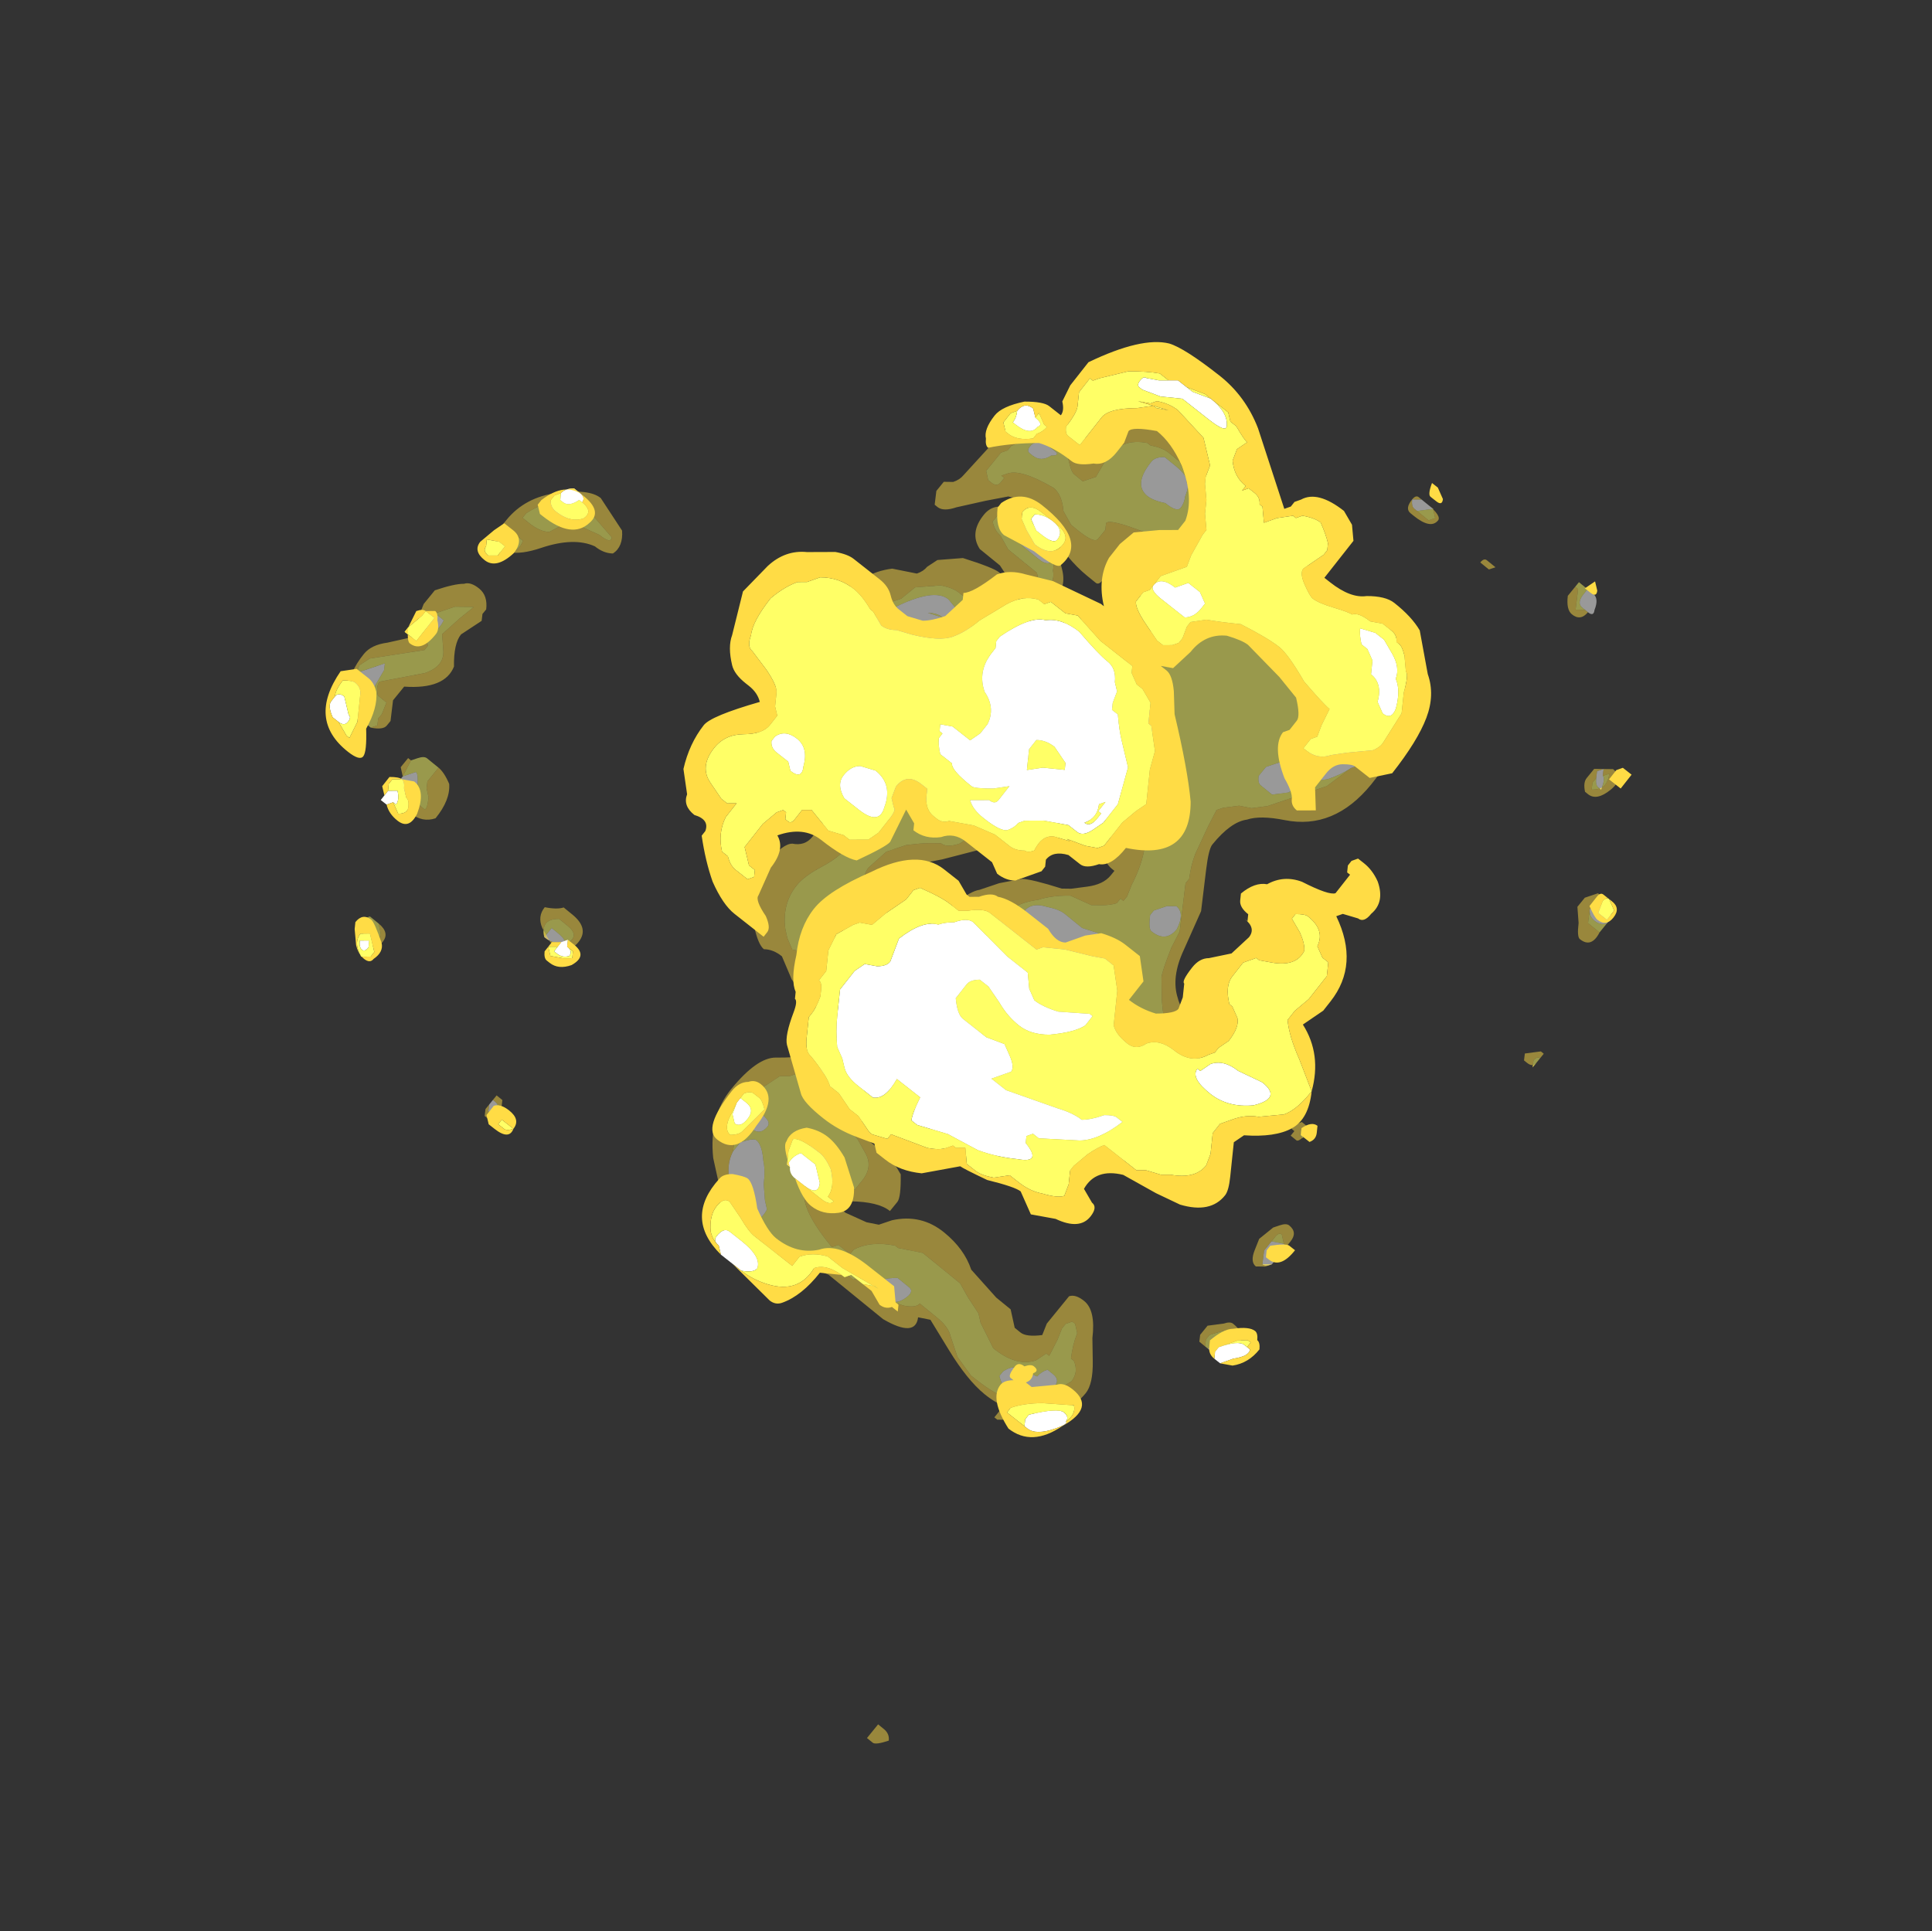 <?xml version="1.0" encoding="UTF-8" standalone="no"?>
<svg xmlns:ffdec="https://www.free-decompiler.com/flash" xmlns:xlink="http://www.w3.org/1999/xlink" ffdec:objectType="frame" height="182.15px" width="182.2px" xmlns="http://www.w3.org/2000/svg">
  <rect width="100%" height="100%" fill="#333333" stroke="none"/>
  <g transform="matrix(1.0, 0.0, 0.0, 1.0, 98.8, 82.35)">
    <use ffdec:characterId="728" height="15.75" transform="matrix(7.0, -8.596, -5.42, -4.414, -10.263, 87.094)" width="11.45" xlink:href="#shape0"/>
    <use ffdec:characterId="729" height="15.55" transform="matrix(6.856, -8.712, -5.493, -4.323, 3.315, 67.783)" width="9.45" xlink:href="#shape1"/>
  </g>
  <defs>
    <g id="shape0" transform="matrix(1.0, 0.0, 0.0, 1.0, 6.3, 7.35)">
      <path d="M3.05 -6.9 L3.1 -6.9 Q3.15 -6.85 3.15 -6.75 L3.15 -6.7 3.1 -6.6 3.05 -6.6 Q3.0 -6.65 3.0 -6.75 3.0 -6.85 3.05 -6.9 M2.8 -3.0 L2.95 -3.0 Q3.2 -2.95 3.2 -2.75 L3.15 -2.6 3.1 -2.5 Q3.05 -2.5 2.95 -2.55 L2.75 -2.5 2.75 -2.45 2.85 -2.3 2.7 -2.3 2.6 -2.35 2.25 -2.0 2.15 -2.0 Q2.1 -2.05 2.1 -2.1 L2.1 -2.3 2.2 -2.45 2.4 -2.6 2.5 -2.75 Q2.6 -2.85 2.7 -2.9 L2.8 -3.0 M0.85 -2.25 L0.8 -2.15 0.7 -2.05 0.65 -2.05 Q0.55 -2.15 0.55 -2.2 0.55 -2.45 0.7 -2.45 0.85 -2.4 0.85 -2.25 M0.25 -1.65 L0.2 -1.45 0.2 -1.15 Q0.2 -1.05 0.15 -0.9 0.1 -0.7 0.0 -0.7 L-0.2 -0.5 Q-0.25 -0.45 -0.35 -0.55 -0.4 -0.4 -0.45 -0.3 -0.5 -0.1 -0.7 -0.1 -0.75 -0.1 -0.9 -0.25 -1.05 -0.4 -1.1 -0.45 L-1.3 -0.9 -1.4 -0.85 Q-1.5 -0.85 -1.6 -0.95 L-1.7 -1.1 Q-1.75 -1.2 -1.75 -1.35 -1.75 -1.85 -1.6 -2.35 -1.5 -2.55 -1.35 -2.55 -1.2 -2.6 -1.15 -2.7 -1.1 -2.75 -1.1 -2.95 L-1.1 -3.35 -1.05 -3.4 -0.95 -3.55 Q-0.85 -3.7 -0.75 -3.7 -0.7 -3.65 -0.6 -3.55 -0.55 -3.45 -0.5 -3.35 L-0.5 -3.3 -0.55 -3.3 Q-0.75 -3.35 -0.8 -3.0 L-0.8 -2.65 Q-0.8 -2.55 -0.95 -2.4 -1.1 -2.25 -1.1 -2.15 L-1.15 -1.6 Q-1.15 -1.45 -1.05 -1.3 L-0.9 -1.1 -0.65 -1.1 Q-0.5 -1.05 -0.35 -1.3 -0.25 -1.5 -0.25 -1.65 L-0.35 -1.85 -0.4 -1.85 -0.45 -1.7 Q-0.45 -1.65 -0.5 -1.6 L-0.55 -1.7 -0.55 -1.8 Q-0.55 -2.4 -0.25 -2.4 -0.05 -2.4 0.1 -2.1 0.25 -1.9 0.25 -1.75 L0.25 -1.65 M1.05 3.4 L1.0 3.45 0.8 3.55 Q0.5 3.55 0.45 3.35 0.4 3.25 0.4 2.9 L0.4 2.75 Q0.4 2.65 0.5 2.55 0.55 2.45 0.55 2.35 0.55 2.25 0.5 2.1 L0.3 1.7 0.3 1.75 0.2 1.75 0.15 1.8 0.15 1.85 -0.05 1.85 Q-0.1 1.75 -0.1 1.6 -0.15 1.4 -0.05 1.4 0.0 1.4 0.0 1.5 L0.05 1.6 0.1 1.55 Q0.1 1.45 0.15 1.3 0.25 1.2 0.35 1.2 0.45 1.2 0.5 1.3 L0.6 1.5 0.75 1.85 Q0.8 1.95 0.8 2.15 L0.8 2.5 0.85 2.5 Q0.95 2.45 1.0 2.2 L1.0 2.05 Q1.0 1.85 1.05 1.65 1.0 1.45 0.9 1.25 0.75 0.85 0.4 0.9 L0.35 0.9 0.35 0.8 Q0.35 0.55 0.45 0.5 L0.5 0.4 Q0.65 0.25 0.85 0.3 L0.9 0.5 Q0.95 0.6 1.05 0.55 L1.15 0.55 Q1.2 0.5 1.25 0.5 L1.3 0.5 1.35 0.6 1.5 0.6 1.55 0.75 1.6 0.85 1.7 1.25 Q1.7 1.45 1.55 1.65 1.45 1.85 1.45 1.9 L1.45 2.0 1.55 2.1 Q1.6 2.15 1.6 2.35 L1.65 2.75 Q1.65 3.0 1.3 3.25 L1.05 3.4 M1.75 -0.2 Q1.8 -0.25 1.8 -0.3 L1.75 -0.35 Q1.75 -0.55 1.9 -0.5 2.0 -0.45 2.0 -0.2 L2.0 0.05 Q1.95 0.3 1.9 0.3 1.8 0.3 1.75 0.15 L1.75 0.0 Q1.75 -0.1 1.75 -0.2 M3.1 -2.15 Q3.15 -2.25 3.25 -2.25 L3.3 -2.25 Q3.35 -2.2 3.35 -2.05 3.35 -1.85 3.25 -1.75 L3.1 -1.75 Q3.05 -1.8 3.05 -1.95 3.05 -2.1 3.1 -2.15 M4.0 -5.6 L4.05 -5.55 4.0 -5.5 3.95 -5.55 Q3.9 -5.6 3.9 -5.65 L3.9 -5.7 Q4.0 -5.65 4.0 -5.6 M5.15 -3.85 L5.1 -3.85 Q5.0 -3.85 5.0 -3.95 L5.0 -4.0 5.0 -4.05 Q5.0 -4.15 5.05 -4.1 5.15 -4.05 5.15 -3.95 L5.15 -3.9 5.15 -3.85 M4.85 -1.55 L4.85 -1.45 4.85 -1.35 4.8 -1.25 Q4.75 -1.3 4.75 -1.35 L4.75 -1.4 4.85 -1.55 M3.75 1.7 Q3.7 1.8 3.65 1.8 3.4 1.8 3.4 1.55 3.4 1.45 3.45 1.3 3.45 1.1 3.5 1.1 3.55 1.1 3.6 1.15 3.7 1.2 3.7 1.25 3.75 1.3 3.75 1.5 L3.75 1.7 M2.5 2.0 Q2.55 2.1 2.55 2.3 L2.55 2.5 Q2.55 2.6 2.5 2.65 L2.45 2.65 Q2.4 2.55 2.4 2.4 L2.4 2.15 Q2.4 1.95 2.5 2.0 M3.05 3.15 L3.05 3.1 Q3.05 2.95 3.15 2.9 3.2 2.8 3.2 2.9 3.2 3.2 3.1 3.2 3.05 3.2 3.05 3.15 M0.65 1.9 L0.7 2.0 0.65 1.85 0.65 1.9 M0.55 2.85 L0.5 2.85 0.5 3.05 0.55 2.85 M0.9 3.3 L0.9 3.3 M1.5 2.65 L1.45 2.85 Q1.5 2.75 1.5 2.65 M0.3 7.3 L0.35 7.45 0.3 7.6 Q0.25 7.75 0.15 7.75 0.1 7.75 0.1 7.6 0.1 7.45 0.2 7.3 L0.3 7.3 M-0.9 -6.3 L-0.8 -6.3 -0.8 -6.25 -0.85 -6.1 -0.95 -6.1 -1.0 -6.15 -1.05 -6.2 Q-1.05 -6.25 -1.0 -6.3 L-0.9 -6.3 M-1.9 -6.35 L-1.9 -6.45 -1.85 -6.5 -1.8 -6.5 -1.75 -6.5 -1.75 -6.45 Q-1.75 -6.4 -1.8 -6.3 L-1.85 -6.35 -1.9 -6.35 M-2.85 -0.9 L-2.8 -1.05 Q-2.8 -1.1 -2.75 -1.1 -2.65 -1.05 -2.65 -0.8 L-2.65 -0.65 Q-2.65 -0.55 -2.7 -0.45 L-2.75 -0.5 -2.85 -0.9 M-3.15 0.3 Q-3.3 0.25 -3.4 0.0 L-3.4 -0.05 Q-3.5 -0.25 -3.5 -0.4 -3.5 -0.6 -3.35 -0.55 L-3.3 -0.45 -3.2 -0.3 Q-3.1 -0.2 -3.05 -0.1 -2.95 0.05 -2.95 0.15 -2.95 0.2 -3.05 0.3 L-3.15 0.3 M-3.05 -4.55 Q-3.05 -4.45 -3.15 -4.4 L-3.2 -4.4 Q-3.25 -4.5 -3.25 -4.6 -3.25 -4.85 -3.1 -5.0 -2.9 -5.15 -2.9 -4.95 -2.9 -4.9 -2.9 -4.85 -2.95 -4.8 -3.0 -4.8 L-3.05 -4.55 M-3.1 -2.7 L-3.1 -2.5 Q-3.15 -2.4 -3.2 -2.35 L-3.25 -2.35 Q-3.3 -2.45 -3.3 -2.55 -3.3 -2.7 -3.2 -2.75 -3.1 -2.8 -3.1 -2.7 M-2.05 -0.1 L-2.0 0.05 -2.15 0.1 -2.15 -0.05 Q-2.15 -0.2 -2.05 -0.1 M-2.9 0.3 Q-2.9 0.15 -2.8 0.15 -2.75 0.15 -2.75 0.3 -2.75 0.4 -2.8 0.4 -2.9 0.4 -2.9 0.3 M-2.7 3.9 L-2.7 3.85 Q-2.65 3.8 -2.65 4.0 L-2.65 4.1 -2.75 4.1 Q-2.75 3.95 -2.7 3.9 M-2.55 6.9 L-2.55 6.75 Q-2.55 6.6 -2.45 6.7 -2.35 6.8 -2.35 6.85 L-2.45 6.95 -2.5 6.95 Q-2.55 6.95 -2.55 6.9 M-4.1 3.25 L-4.15 3.25 -4.2 3.2 Q-4.2 3.1 -4.15 3.1 -4.1 3.15 -4.1 3.2 L-4.1 3.25 M-1.2 8.0 L-1.2 8.05 -1.3 8.05 -1.35 8.0 -1.35 7.95 Q-1.35 7.8 -1.2 7.85 L-1.2 8.0 M-2.05 8.3 L-2.1 8.3 Q-2.15 8.2 -2.15 8.15 -2.15 8.0 -2.05 8.0 L-1.85 8.05 -1.8 8.1 -2.0 8.3 -2.05 8.3" fill="#ffffff" fill-opacity="0.498" fill-rule="evenodd" stroke="none"/>
      <path d="M1.75 -7.35 L1.8 -7.35 Q1.8 -7.3 1.75 -7.3 L1.7 -7.35 1.75 -7.35 M2.95 -6.9 L3.05 -6.9 Q3.0 -6.85 3.0 -6.75 3.0 -6.65 3.05 -6.6 L2.95 -6.7 2.95 -6.9 M3.15 -6.7 L3.2 -6.7 3.2 -6.65 3.15 -6.6 3.05 -6.6 3.1 -6.6 3.15 -6.7 3.15 -6.75 3.15 -6.7 M0.05 -5.45 L0.0 -5.5 0.0 -5.55 0.05 -5.5 0.05 -5.45 M-0.2 -3.8 L-0.15 -3.8 -0.15 -3.6 -0.05 -3.25 Q0.05 -3.05 0.15 -2.9 L0.3 -2.7 Q0.35 -2.65 0.55 -2.55 L0.7 -2.5 1.05 -2.15 1.1 -2.15 Q1.2 -2.05 1.3 -2.0 L1.55 -1.9 1.7 -1.85 1.75 -1.9 1.85 -2.05 1.9 -2.2 2.0 -2.35 2.45 -2.8 2.7 -2.9 Q2.6 -2.85 2.5 -2.75 L2.4 -2.6 2.2 -2.45 2.1 -2.3 2.1 -2.1 Q2.1 -2.05 2.15 -2.0 L2.25 -2.0 2.6 -2.35 2.7 -2.3 2.85 -2.3 2.75 -2.45 2.75 -2.5 2.95 -2.55 Q3.05 -2.5 3.1 -2.5 L3.15 -2.6 3.2 -2.75 Q3.2 -2.95 2.95 -3.0 L2.8 -3.0 2.9 -3.0 2.9 -3.05 3.1 -3.0 Q3.3 -2.9 3.45 -2.6 L3.45 -2.55 Q3.6 -2.2 3.6 -1.95 L3.6 -1.8 3.55 -1.75 3.45 -1.6 Q3.4 -1.55 3.4 -1.45 L3.45 -1.35 3.5 -1.3 Q3.55 -1.25 3.55 -1.15 L3.55 -0.95 Q3.55 -0.75 3.25 -0.65 L3.4 -0.3 3.5 -0.3 3.5 -0.2 3.4 -0.2 3.4 -0.1 3.35 -0.15 3.3 0.0 Q3.25 0.2 3.25 0.25 L3.25 0.3 3.35 0.35 Q3.4 0.45 3.45 0.65 L3.45 0.7 3.65 1.0 3.7 1.15 Q3.75 1.25 3.75 1.35 L3.8 1.5 3.8 1.7 Q3.8 1.8 3.75 1.95 L3.75 2.0 Q3.65 2.3 3.45 2.3 L3.25 2.25 Q3.2 2.3 3.15 2.35 L3.15 2.5 Q3.15 2.55 3.2 2.65 3.25 2.75 3.25 2.85 3.25 3.2 3.0 3.4 L2.95 3.4 2.9 3.45 2.7 3.45 2.65 3.35 2.65 3.3 Q2.65 3.2 2.7 3.2 L2.75 3.2 2.75 3.25 2.8 3.2 Q2.9 3.1 2.95 2.6 2.95 2.45 2.85 2.3 L2.8 2.1 2.8 2.0 Q2.8 1.7 2.85 1.7 L2.95 1.7 3.0 1.75 Q3.05 1.75 3.15 1.25 3.15 1.15 2.95 0.7 L2.85 0.5 2.75 0.25 2.7 0.1 Q2.65 -0.05 2.55 -0.05 L2.4 -0.05 Q2.25 0.1 2.2 0.35 2.1 0.7 2.05 0.8 L1.95 0.8 1.9 0.75 1.8 0.75 1.7 0.6 1.7 0.45 1.75 0.3 1.75 0.2 Q1.75 0.05 1.7 -0.05 1.65 -0.15 1.5 -0.25 1.4 -0.35 1.35 -0.5 L1.3 -0.75 Q1.25 -1.1 1.2 -1.25 1.05 -1.5 0.75 -1.6 L0.65 -1.65 0.6 -1.65 0.6 -1.6 0.55 -1.6 Q0.5 -1.55 0.45 -1.45 L0.4 -1.35 0.35 -1.05 Q0.25 -0.85 0.15 -0.75 0.05 -0.6 -0.05 -0.55 L-0.15 -0.4 Q-0.25 -0.25 -0.35 -0.2 L-0.6 -0.1 -0.75 -0.05 Q-0.8 -0.05 -0.85 -0.05 -0.95 -0.05 -1.05 -0.1 L-1.15 -0.25 -1.2 -0.3 -1.5 -0.35 -1.55 -0.4 -1.6 -0.5 -1.65 -0.7 -1.75 -1.05 -1.8 -1.25 -1.8 -1.4 -1.85 -1.6 -1.85 -1.75 Q-1.85 -1.9 -1.8 -2.1 L-1.7 -2.25 -1.6 -2.55 -1.5 -2.9 -1.45 -2.95 -1.45 -3.0 Q-1.4 -3.15 -1.3 -3.2 L-1.3 -3.25 -1.25 -3.4 -1.2 -3.45 -1.2 -3.5 -1.15 -3.6 -1.0 -3.7 -1.0 -3.75 -0.9 -3.8 -0.75 -3.8 -0.65 -3.9 -0.6 -3.9 -0.45 -3.95 Q-0.3 -3.95 -0.25 -3.85 L-0.2 -3.85 -0.2 -3.8 M0.85 -2.25 Q0.85 -2.4 0.7 -2.45 0.55 -2.45 0.55 -2.2 0.55 -2.15 0.65 -2.05 L0.7 -2.05 0.8 -2.15 0.85 -2.25 M0.25 -1.65 L0.25 -1.75 Q0.25 -1.9 0.1 -2.1 -0.05 -2.4 -0.25 -2.4 -0.55 -2.4 -0.55 -1.8 L-0.55 -1.7 -0.5 -1.6 Q-0.45 -1.65 -0.45 -1.7 L-0.4 -1.85 -0.35 -1.85 -0.25 -1.65 Q-0.25 -1.5 -0.35 -1.3 -0.5 -1.05 -0.65 -1.1 L-0.9 -1.1 -1.05 -1.3 Q-1.15 -1.45 -1.15 -1.6 L-1.1 -2.15 Q-1.1 -2.25 -0.95 -2.4 -0.8 -2.55 -0.8 -2.65 L-0.8 -3.0 Q-0.75 -3.35 -0.55 -3.3 L-0.5 -3.3 -0.5 -3.35 Q-0.55 -3.45 -0.6 -3.55 -0.7 -3.65 -0.75 -3.7 -0.85 -3.7 -0.95 -3.55 L-1.05 -3.4 -1.1 -3.35 -1.1 -2.95 Q-1.1 -2.75 -1.15 -2.7 -1.2 -2.6 -1.35 -2.55 -1.5 -2.55 -1.6 -2.35 -1.75 -1.85 -1.75 -1.35 -1.75 -1.2 -1.7 -1.1 L-1.6 -0.95 Q-1.5 -0.85 -1.4 -0.85 L-1.3 -0.9 -1.1 -0.45 Q-1.05 -0.4 -0.9 -0.25 -0.75 -0.1 -0.7 -0.1 -0.5 -0.1 -0.45 -0.3 -0.4 -0.4 -0.35 -0.55 -0.25 -0.45 -0.2 -0.5 L0.0 -0.7 Q0.1 -0.7 0.15 -0.9 0.2 -1.05 0.2 -1.15 L0.2 -1.45 0.25 -1.65 M-0.35 1.25 L-0.2 1.1 Q-0.1 0.95 -0.05 0.85 L0.0 0.75 Q0.0 0.65 0.1 0.55 L0.2 0.5 0.25 0.45 0.3 0.35 0.4 0.05 0.45 0.0 0.45 -0.05 0.5 -0.05 Q0.65 -0.1 0.7 0.0 L0.75 0.0 0.8 0.05 1.05 0.1 1.4 0.2 1.45 0.25 1.7 0.85 Q1.8 1.1 1.8 1.25 L1.85 1.3 1.85 1.4 1.8 1.7 1.8 1.85 Q1.75 2.35 1.75 2.7 1.75 2.8 1.7 2.95 L1.55 3.2 1.4 3.25 1.3 3.35 1.05 3.4 1.3 3.25 Q1.65 3.0 1.65 2.75 L1.6 2.35 Q1.6 2.15 1.55 2.1 L1.45 2.0 1.45 1.9 Q1.45 1.85 1.55 1.65 1.7 1.45 1.7 1.25 L1.6 0.85 1.55 0.75 1.5 0.6 1.35 0.6 1.3 0.5 1.25 0.5 Q1.2 0.5 1.15 0.55 L1.05 0.55 Q0.95 0.6 0.9 0.5 L0.85 0.3 Q0.65 0.25 0.5 0.4 L0.45 0.5 Q0.35 0.55 0.35 0.8 L0.35 0.9 0.4 0.9 Q0.75 0.85 0.9 1.25 1.0 1.45 1.05 1.65 1.0 1.85 1.0 2.05 L1.0 2.2 Q0.95 2.45 0.85 2.5 L0.8 2.5 0.8 2.15 Q0.8 1.95 0.75 1.85 L0.6 1.5 0.5 1.3 Q0.45 1.2 0.35 1.2 0.25 1.2 0.15 1.3 0.1 1.45 0.1 1.55 L0.05 1.6 0.0 1.5 Q0.0 1.4 -0.05 1.4 -0.15 1.4 -0.1 1.6 -0.1 1.75 -0.05 1.85 L0.15 1.85 0.15 1.8 0.2 1.75 0.3 1.75 0.3 1.7 0.5 2.1 Q0.55 2.25 0.55 2.35 0.55 2.45 0.5 2.55 0.4 2.65 0.4 2.75 L0.4 2.9 Q0.4 3.25 0.45 3.35 0.5 3.55 0.8 3.55 L1.0 3.45 0.95 3.6 0.65 3.65 0.35 3.65 0.25 3.5 Q0.05 3.5 -0.05 3.3 L-0.25 2.8 -0.25 2.3 Q-0.25 2.25 -0.35 1.95 -0.45 1.7 -0.55 1.7 -0.65 1.7 -0.8 1.8 -0.95 1.9 -1.05 1.9 -1.25 1.9 -1.4 1.65 L-1.45 1.55 -1.5 1.4 -1.45 1.25 -1.45 1.2 -1.4 1.05 -1.35 1.0 -1.3 1.15 -1.3 1.3 Q-1.25 1.5 -1.15 1.5 L-0.9 1.35 -0.75 1.2 -0.7 1.2 Q-0.65 1.2 -0.65 1.25 -0.6 1.3 -0.55 1.3 L-0.35 1.25 M1.75 -0.2 Q1.75 -0.1 1.75 0.0 L1.75 0.15 Q1.8 0.3 1.9 0.3 1.95 0.3 2.0 0.05 L2.0 -0.2 Q2.0 -0.45 1.9 -0.5 1.75 -0.55 1.75 -0.35 L1.8 -0.3 Q1.8 -0.25 1.75 -0.2 M3.1 -2.15 Q3.05 -2.1 3.05 -1.95 3.05 -1.8 3.1 -1.75 L3.25 -1.75 Q3.35 -1.85 3.35 -2.05 3.35 -2.2 3.3 -2.25 L3.25 -2.25 Q3.15 -2.25 3.1 -2.15 M4.0 -5.6 Q4.0 -5.65 3.9 -5.7 L3.9 -5.65 Q3.9 -5.6 3.95 -5.55 L3.9 -5.55 3.85 -5.6 Q3.9 -5.7 3.95 -5.7 4.0 -5.7 4.05 -5.65 L4.0 -5.6 M5.0 -4.0 L5.0 -3.95 Q5.0 -3.85 5.1 -3.85 L5.15 -3.85 5.15 -3.8 5.15 -3.7 5.1 -3.7 5.1 -3.75 4.95 -3.9 5.0 -4.0 M4.85 -1.55 L4.75 -1.4 Q4.75 -1.45 4.75 -1.55 L4.75 -1.6 4.8 -1.65 4.85 -1.55 M3.75 1.7 L3.75 1.5 Q3.75 1.3 3.7 1.25 3.7 1.2 3.6 1.15 3.55 1.1 3.5 1.1 3.45 1.1 3.45 1.3 3.4 1.45 3.4 1.55 3.4 1.8 3.65 1.8 3.7 1.8 3.75 1.7 M2.3 2.05 L2.25 1.95 2.25 1.8 Q2.35 1.8 2.4 1.9 L2.5 2.0 2.55 2.1 Q2.6 2.2 2.6 2.5 L2.55 2.75 Q2.55 2.9 2.5 2.95 L2.4 2.95 Q2.35 2.85 2.35 2.75 L2.3 2.55 2.3 2.05 M2.5 2.0 Q2.4 1.95 2.4 2.15 L2.4 2.4 Q2.4 2.55 2.45 2.65 L2.5 2.65 Q2.55 2.6 2.55 2.5 L2.55 2.3 Q2.55 2.1 2.5 2.0 M3.05 3.15 Q3.05 3.2 3.1 3.2 3.2 3.2 3.2 2.9 3.2 2.8 3.15 2.9 3.05 2.95 3.05 3.1 L3.05 3.15 M1.5 2.65 Q1.5 2.75 1.45 2.85 L1.5 2.65 M0.9 3.3 L0.9 3.3 M0.55 2.85 L0.5 3.05 0.5 2.85 0.55 2.85 M0.65 1.9 L0.65 1.85 0.7 2.0 0.65 1.9 M0.15 7.75 Q0.05 7.85 -0.05 7.9 L-0.1 7.9 -0.1 7.8 Q-0.1 7.6 -0.05 7.5 L0.1 7.4 0.15 7.25 0.2 6.95 Q0.2 6.75 0.25 6.8 L0.3 7.25 0.3 7.3 0.2 7.3 Q0.1 7.45 0.1 7.6 0.1 7.75 0.15 7.75 M-0.4 7.95 L-0.4 7.9 -0.45 7.85 Q-0.45 7.8 -0.4 7.75 -0.35 7.65 -0.25 7.7 L-0.25 7.9 Q-0.3 8.0 -0.35 8.0 L-0.4 7.95 M-0.8 -6.25 L-0.75 -6.15 Q-0.75 -6.1 -0.8 -6.1 L-0.85 -6.1 -0.8 -6.25 M-1.0 -6.15 L-1.05 -6.2 -1.0 -6.3 Q-1.05 -6.25 -1.05 -6.2 L-1.0 -6.15 M-0.95 -6.3 L-0.9 -6.3 -1.0 -6.3 -0.95 -6.3 M-1.8 -6.5 L-1.7 -6.55 -1.65 -6.5 -1.65 -6.45 Q-1.65 -6.4 -1.8 -6.25 L-1.85 -6.25 -1.9 -6.3 -1.9 -6.35 -1.85 -6.35 -1.8 -6.3 Q-1.75 -6.4 -1.75 -6.45 L-1.75 -6.5 -1.8 -6.5 M-3.4 -0.05 L-3.5 -0.2 -3.5 -0.25 Q-3.6 -0.6 -3.6 -1.0 L-3.5 -1.2 -3.5 -1.25 -3.45 -1.35 -3.4 -1.5 Q-3.35 -1.6 -3.35 -1.75 L-3.35 -2.05 -3.3 -2.1 Q-3.3 -2.25 -3.3 -2.6 L-3.25 -2.8 Q-3.2 -2.95 -3.15 -2.95 L-3.15 -3.25 Q-3.15 -3.45 -3.2 -3.55 L-3.3 -3.8 -3.35 -4.1 Q-3.35 -4.5 -3.3 -4.7 -3.25 -4.9 -3.1 -5.05 L-2.85 -5.2 Q-2.75 -5.2 -2.7 -5.05 L-2.7 -5.0 Q-2.6 -4.9 -2.5 -4.85 L-2.45 -4.75 -2.45 -4.7 -2.5 -4.65 -2.55 -4.65 -2.65 -4.7 -2.8 -4.75 -2.8 -4.7 -2.9 -4.65 Q-3.05 -4.5 -3.05 -4.1 L-2.95 -3.75 -2.9 -3.65 -2.85 -3.4 -2.8 -3.2 Q-2.8 -2.95 -2.8 -2.7 L-2.8 -2.55 -2.9 -2.25 -2.9 -2.2 Q-3.0 -1.9 -3.15 -1.8 L-3.2 -1.8 -3.2 -1.6 -3.25 -1.55 Q-3.15 -0.75 -2.95 -0.75 -2.85 -0.75 -2.85 -0.9 L-2.75 -0.5 -2.7 -0.45 Q-2.65 -0.55 -2.65 -0.65 L-2.65 -0.8 Q-2.65 -1.05 -2.75 -1.1 -2.8 -1.1 -2.8 -1.05 L-2.8 -1.15 -2.75 -1.25 -2.75 -1.3 -2.65 -1.3 Q-2.5 -1.3 -2.45 -1.1 L-2.4 -0.9 -2.35 -0.5 -2.35 -0.4 -2.15 -0.3 -2.1 -0.3 -1.95 -0.15 -1.9 -0.05 -1.8 0.35 -1.8 0.45 -1.9 0.4 -1.95 0.3 Q-2.0 0.25 -2.0 0.15 L-2.2 0.15 -2.2 0.2 -2.35 0.35 -2.4 0.45 -2.6 0.55 -2.8 0.5 Q-3.0 0.45 -3.15 0.3 L-3.05 0.3 Q-2.95 0.2 -2.95 0.15 -2.95 0.05 -3.05 -0.1 -3.1 -0.2 -3.2 -0.3 L-3.3 -0.45 -3.35 -0.55 Q-3.5 -0.6 -3.5 -0.4 -3.5 -0.25 -3.4 -0.05 M-3.05 -4.55 L-3.0 -4.8 Q-2.95 -4.8 -2.9 -4.85 -2.9 -4.9 -2.9 -4.95 -2.9 -5.15 -3.1 -5.0 -3.25 -4.85 -3.25 -4.6 -3.25 -4.5 -3.2 -4.4 L-3.15 -4.4 Q-3.05 -4.45 -3.05 -4.55 M-3.1 -2.7 Q-3.1 -2.8 -3.2 -2.75 -3.3 -2.7 -3.3 -2.55 -3.3 -2.45 -3.25 -2.35 L-3.2 -2.35 Q-3.15 -2.4 -3.1 -2.5 L-3.1 -2.7 M-2.05 -0.1 Q-2.15 -0.2 -2.15 -0.05 L-2.15 0.1 -2.0 0.05 -2.05 -0.1 M-2.9 0.3 Q-2.9 0.4 -2.8 0.4 -2.75 0.4 -2.75 0.3 -2.75 0.15 -2.8 0.15 -2.9 0.15 -2.9 0.3 M-2.75 4.1 L-2.65 4.1 -2.65 4.0 Q-2.65 3.8 -2.7 3.85 L-2.7 3.9 Q-2.7 3.85 -2.65 3.8 -2.55 3.75 -2.55 3.95 -2.55 4.0 -2.55 4.1 -2.6 4.2 -2.65 4.2 -2.7 4.2 -2.75 4.1 M-3.7 6.0 L-3.7 5.8 Q-3.65 5.8 -3.6 5.85 L-3.55 5.95 -3.55 6.1 -3.6 6.15 Q-3.7 6.15 -3.7 6.05 L-3.7 6.0 M-2.55 6.75 L-2.55 6.45 Q-2.55 6.4 -2.45 6.5 L-2.4 6.6 -2.35 6.65 -2.2 6.65 -2.2 6.85 Q-2.2 6.9 -2.25 6.95 L-2.3 7.0 -2.45 6.95 -2.35 6.85 Q-2.35 6.8 -2.45 6.7 -2.55 6.6 -2.55 6.75 M-4.25 3.05 L-4.2 3.05 -4.2 3.1 -4.25 3.05 M-4.15 3.0 L-4.1 3.05 -4.1 3.2 Q-4.1 3.15 -4.15 3.1 -4.2 3.1 -4.2 3.2 L-4.2 3.15 -4.15 3.05 -4.15 3.0 M-2.3 8.0 L-2.3 7.7 -2.25 7.65 -2.2 7.7 -2.15 7.7 -2.05 7.75 -2.05 7.9 Q-2.0 8.0 -1.95 8.0 L-1.65 7.6 Q-1.5 7.45 -1.4 7.6 L-1.3 7.75 -1.1 7.7 -0.95 7.65 -1.05 7.85 -1.2 8.0 -1.2 7.85 Q-1.35 7.8 -1.35 7.95 L-1.35 8.0 -1.4 7.95 -1.45 7.8 -1.5 7.8 -1.85 8.3 -1.95 8.35 -2.05 8.3 -2.0 8.3 -1.8 8.1 -1.85 8.05 -2.05 8.0 Q-2.15 8.0 -2.15 8.15 -2.15 8.2 -2.1 8.3 -2.15 8.25 -2.25 8.15 L-2.3 8.0 M-2.25 7.95 L-2.25 7.95" fill="#ffff66" fill-opacity="0.498" fill-rule="evenodd" stroke="none"/>
      <path d="M1.75 -7.35 L1.7 -7.35 1.75 -7.3 Q1.8 -7.3 1.8 -7.35 L1.85 -7.35 1.85 -7.3 1.75 -7.15 1.7 -7.2 1.7 -7.25 Q1.7 -7.35 1.75 -7.35 M3.15 -6.75 L3.15 -6.7 3.15 -6.75 M3.2 -6.65 L3.2 -6.55 3.1 -6.45 3.0 -6.45 2.9 -6.6 Q2.8 -6.7 2.8 -6.75 2.8 -6.95 2.95 -6.9 L2.95 -6.7 3.05 -6.6 3.15 -6.6 3.2 -6.65 M0.1 -5.5 L0.1 -5.4 Q0.05 -5.35 0.0 -5.35 L0.0 -5.4 -0.05 -5.4 -0.05 -5.5 Q-0.05 -5.55 0.1 -5.55 L0.1 -5.5 M0.05 -5.45 L0.05 -5.5 0.0 -5.55 0.0 -5.5 0.05 -5.45 M2.7 -2.9 L2.45 -2.8 2.0 -2.35 1.9 -2.2 1.85 -2.05 1.75 -1.9 1.7 -1.85 1.55 -1.9 1.3 -2.0 Q1.2 -2.05 1.1 -2.15 L1.05 -2.15 0.7 -2.5 0.55 -2.55 Q0.35 -2.65 0.3 -2.7 L0.15 -2.9 Q0.05 -3.05 -0.05 -3.25 L-0.15 -3.6 -0.15 -3.8 -0.2 -3.8 -0.05 -3.8 Q0.05 -3.75 0.1 -3.6 L0.15 -3.45 Q0.2 -3.15 0.25 -3.05 0.35 -2.8 0.6 -2.7 L0.95 -2.55 1.25 -2.25 Q1.4 -2.1 1.45 -2.1 1.7 -2.1 1.8 -2.25 1.9 -2.35 2.0 -2.65 2.2 -3.25 2.7 -3.25 3.0 -3.25 3.2 -3.1 L3.7 -2.6 3.8 -2.25 3.9 -1.75 3.9 -1.6 3.85 -1.5 3.7 -1.45 3.75 -1.3 3.8 -1.2 3.8 -0.95 Q3.8 -0.7 3.8 -0.6 L3.6 -0.35 Q3.55 -0.25 3.55 -0.2 L3.55 0.0 3.45 0.15 Q3.4 0.2 3.4 0.3 L3.5 0.4 Q3.65 0.5 3.75 0.65 L3.8 0.8 3.85 1.0 3.85 1.35 3.9 1.5 3.9 2.15 Q3.85 2.5 3.7 2.65 L3.5 2.6 3.4 2.5 3.4 2.55 3.45 2.7 3.45 2.85 Q3.45 3.5 3.1 3.6 L2.55 3.65 Q2.5 3.65 2.45 3.7 L2.4 3.8 2.3 3.8 Q2.25 3.75 2.2 3.7 L2.2 3.65 Q2.2 3.55 2.3 3.45 L2.5 3.2 2.65 3.0 Q2.7 2.85 2.7 2.75 L2.65 2.3 Q2.55 1.85 2.55 1.5 L2.55 1.35 Q2.55 1.3 2.6 1.3 L2.75 1.3 2.8 1.35 Q2.85 1.35 2.85 1.3 L2.85 1.25 Q2.6 0.35 2.5 0.35 2.45 0.35 2.4 0.45 2.35 0.5 2.3 0.6 L2.35 0.75 2.3 0.85 Q2.25 1.35 2.05 1.35 L2.0 1.35 Q1.9 1.5 1.9 1.6 L2.0 1.95 Q2.1 2.3 2.1 2.45 2.1 2.55 2.0 2.95 L1.85 3.2 1.75 3.25 Q1.7 3.25 1.65 3.3 L1.55 3.6 Q1.45 3.75 1.35 3.8 L1.0 4.0 0.6 4.05 Q0.55 4.0 0.4 3.95 0.2 3.8 -0.1 3.75 -0.4 3.5 -0.4 3.3 -0.35 3.1 -0.35 2.95 L-0.4 2.8 -0.4 2.35 Q-0.4 2.3 -0.45 2.25 L-0.5 2.15 -0.65 2.15 Q-0.75 2.15 -0.8 2.3 -0.85 2.4 -1.05 2.4 -1.2 2.4 -1.35 2.25 L-1.55 2.0 Q-1.65 1.8 -1.65 1.7 -1.6 1.6 -1.6 1.45 L-1.7 1.15 Q-1.75 0.85 -1.75 0.7 L-1.75 0.65 -1.8 0.65 Q-1.85 0.65 -1.9 0.55 L-1.95 0.45 -2.1 0.4 -2.15 0.4 Q-2.2 0.45 -2.3 0.65 -2.4 0.85 -2.75 0.85 -3.05 0.85 -3.3 0.45 L-3.5 0.05 Q-3.8 -0.2 -3.8 -0.8 L-3.8 -1.05 -3.7 -1.3 Q-3.7 -1.35 -3.6 -1.4 -3.5 -1.45 -3.5 -1.5 L-3.45 -1.75 Q-3.45 -1.9 -3.45 -2.2 L-3.45 -2.7 Q-3.4 -3.2 -3.25 -3.05 L-3.2 -3.2 -3.3 -3.65 Q-3.4 -4.1 -3.4 -4.4 -3.4 -4.8 -3.25 -5.1 -3.1 -5.45 -2.85 -5.45 -2.75 -5.45 -2.6 -5.25 L-2.45 -5.05 Q-2.25 -4.85 -2.25 -4.65 -2.25 -4.5 -2.3 -4.45 L-2.6 -4.45 -2.7 -4.5 Q-2.8 -4.35 -2.8 -4.25 L-2.8 -4.15 -2.7 -3.95 -2.7 -3.7 -2.65 -3.2 Q-2.55 -2.95 -2.55 -2.6 -2.55 -2.2 -2.75 -1.95 L-2.85 -1.85 -2.9 -1.7 -2.95 -1.4 -2.95 -1.35 -2.85 -1.35 Q-2.7 -1.65 -2.7 -1.85 L-2.6 -1.85 Q-2.55 -1.85 -2.4 -1.65 -2.35 -1.45 -2.35 -1.35 L-2.35 -1.05 Q-2.35 -0.9 -2.3 -0.85 -2.2 -0.7 -2.05 -0.55 L-1.8 -0.4 Q-1.85 -0.5 -1.9 -0.7 -1.9 -1.0 -1.9 -1.45 L-1.9 -1.5 Q-1.95 -1.55 -1.95 -1.65 L-1.95 -1.7 -2.0 -1.85 Q-2.0 -2.0 -1.9 -2.2 L-1.85 -2.35 Q-1.85 -2.45 -1.75 -2.5 L-1.65 -2.6 Q-1.55 -2.8 -1.55 -3.0 L-1.55 -3.15 Q-1.55 -3.3 -1.5 -3.35 -1.45 -3.4 -1.4 -3.55 -1.35 -3.65 -1.15 -3.7 L-1.1 -3.9 -1.1 -4.05 Q-1.0 -4.25 -0.8 -4.2 -0.65 -4.2 -0.6 -4.05 -0.55 -4.0 -0.45 -3.95 L-0.6 -3.9 -0.65 -3.9 -0.75 -3.8 -0.9 -3.8 -1.0 -3.75 -1.0 -3.7 -1.15 -3.6 -1.2 -3.5 -1.2 -3.45 -1.25 -3.4 -1.3 -3.25 -1.3 -3.2 Q-1.4 -3.15 -1.45 -3.0 L-1.45 -2.95 -1.5 -2.9 -1.6 -2.55 -1.7 -2.25 -1.8 -2.1 Q-1.85 -1.9 -1.85 -1.75 L-1.85 -1.6 -1.8 -1.4 -1.8 -1.25 -1.75 -1.05 -1.65 -0.7 -1.6 -0.5 -1.55 -0.4 -1.5 -0.35 -1.2 -0.3 -1.15 -0.25 -1.05 -0.1 Q-0.95 -0.05 -0.85 -0.05 -0.8 -0.05 -0.75 -0.05 L-0.6 -0.1 -0.35 -0.2 Q-0.25 -0.25 -0.15 -0.4 L-0.05 -0.55 Q0.05 -0.6 0.15 -0.75 0.25 -0.85 0.35 -1.05 L0.4 -1.35 0.45 -1.45 Q0.5 -1.55 0.55 -1.6 L0.6 -1.6 0.6 -1.65 0.65 -1.65 0.75 -1.6 Q1.05 -1.5 1.2 -1.25 1.25 -1.1 1.3 -0.75 L1.35 -0.5 Q1.4 -0.35 1.5 -0.25 1.65 -0.15 1.7 -0.05 1.75 0.05 1.75 0.2 L1.75 0.3 1.7 0.45 1.7 0.6 1.8 0.75 1.9 0.75 1.95 0.8 2.05 0.8 Q2.1 0.7 2.2 0.35 2.25 0.1 2.4 -0.05 L2.55 -0.05 Q2.65 -0.05 2.7 0.1 L2.75 0.25 2.85 0.5 2.95 0.7 Q3.15 1.15 3.15 1.25 3.05 1.75 3.0 1.75 L2.95 1.7 2.85 1.7 Q2.8 1.7 2.8 2.0 L2.8 2.1 2.85 2.3 Q2.95 2.45 2.95 2.6 2.9 3.1 2.8 3.2 L2.75 3.25 2.75 3.2 2.7 3.2 Q2.65 3.2 2.65 3.3 L2.65 3.35 2.7 3.45 2.9 3.45 2.95 3.4 3.0 3.4 Q3.25 3.2 3.25 2.85 3.25 2.75 3.2 2.65 3.15 2.55 3.15 2.5 L3.15 2.35 Q3.2 2.3 3.25 2.25 L3.45 2.3 Q3.65 2.3 3.75 2.0 L3.75 1.95 Q3.8 1.8 3.8 1.7 L3.8 1.5 3.75 1.35 Q3.75 1.25 3.7 1.15 L3.65 1.0 3.45 0.7 3.45 0.65 Q3.4 0.45 3.35 0.35 L3.25 0.3 3.25 0.25 Q3.25 0.2 3.3 0.0 L3.35 -0.15 3.4 -0.1 3.4 -0.2 3.5 -0.2 3.5 -0.3 3.4 -0.3 3.25 -0.65 Q3.55 -0.75 3.55 -0.95 L3.55 -1.15 Q3.55 -1.25 3.5 -1.3 L3.45 -1.35 3.4 -1.45 Q3.4 -1.55 3.45 -1.6 L3.55 -1.75 3.6 -1.8 3.6 -1.95 Q3.6 -2.2 3.45 -2.55 L3.45 -2.6 Q3.3 -2.9 3.1 -3.0 L2.9 -3.05 2.9 -3.0 2.8 -3.0 2.7 -2.9 M0.75 -1.25 L0.75 -1.3 0.7 -1.3 Q0.6 -1.3 0.5 -1.15 L0.4 -1.0 0.35 -0.9 Q0.25 -0.5 0.2 -0.4 L0.05 -0.2 -0.1 -0.05 Q-0.2 0.1 -0.75 0.2 -1.0 0.2 -1.2 -0.05 -1.3 -0.15 -1.35 -0.3 L-1.45 -0.15 Q-1.65 -0.1 -1.75 -0.25 L-1.7 -0.15 -1.65 0.05 Q-1.65 0.3 -1.65 0.45 L-1.5 0.75 -1.15 1.1 -1.1 1.1 Q-1.1 0.65 -0.95 0.65 -0.75 0.65 -0.75 0.75 L-0.7 0.9 -0.4 1.0 -0.1 0.6 0.2 0.25 Q0.3 0.05 0.3 -0.15 0.3 -0.25 0.4 -0.35 0.5 -0.5 0.65 -0.45 L0.85 -0.2 0.95 0.0 1.25 0.1 1.4 0.05 1.35 0.05 1.1 -0.05 Q1.0 -0.1 1.0 -0.25 L0.95 -0.45 0.95 -0.65 1.1 -0.85 Q0.95 -1.0 0.8 -1.05 0.75 -1.15 0.75 -1.25 M1.05 3.4 L1.3 3.35 1.4 3.25 1.55 3.2 1.7 2.95 Q1.75 2.8 1.75 2.7 1.75 2.35 1.8 1.85 L1.8 1.7 1.85 1.4 1.85 1.3 1.8 1.25 Q1.8 1.1 1.7 0.85 L1.45 0.25 1.4 0.2 1.05 0.1 0.8 0.05 0.75 0.0 0.7 0.0 Q0.65 -0.1 0.5 -0.05 L0.45 -0.05 0.45 0.0 0.4 0.05 0.3 0.35 0.25 0.45 0.2 0.5 0.1 0.55 Q0.0 0.65 0.0 0.75 L-0.05 0.85 Q-0.1 0.95 -0.2 1.1 L-0.35 1.25 -0.55 1.3 Q-0.6 1.3 -0.65 1.25 -0.65 1.2 -0.7 1.2 L-0.75 1.2 -0.9 1.35 -1.15 1.5 Q-1.25 1.5 -1.3 1.3 L-1.3 1.15 -1.35 1.0 -1.4 1.05 -1.45 1.2 -1.45 1.25 -1.5 1.4 -1.45 1.55 -1.4 1.65 Q-1.25 1.9 -1.05 1.9 -0.95 1.9 -0.8 1.8 -0.65 1.7 -0.55 1.7 -0.45 1.7 -0.35 1.95 -0.25 2.25 -0.25 2.3 L-0.25 2.8 -0.05 3.3 Q0.05 3.5 0.25 3.5 L0.35 3.65 0.65 3.65 0.95 3.6 1.0 3.45 1.05 3.4 M3.8 -5.6 Q3.8 -5.75 3.95 -5.8 4.1 -5.85 4.1 -5.65 L4.0 -5.45 3.9 -5.45 Q3.85 -5.45 3.8 -5.55 L3.8 -5.6 M3.95 -5.55 L4.0 -5.5 4.05 -5.55 4.0 -5.6 4.05 -5.65 Q4.0 -5.7 3.95 -5.7 3.9 -5.7 3.85 -5.6 L3.9 -5.55 3.95 -5.55 M5.0 -4.0 L4.95 -3.9 5.1 -3.75 5.1 -3.7 5.0 -3.7 Q4.9 -3.8 4.9 -3.9 4.9 -4.05 5.0 -4.05 L5.0 -4.0 M5.15 -3.8 L5.15 -3.85 5.15 -3.9 5.15 -3.8 M4.8 -2.65 L4.8 -2.55 Q4.8 -2.5 4.75 -2.5 L4.75 -2.65 4.8 -2.7 4.8 -2.65 M3.75 -1.7 L3.75 -1.7 M3.65 -0.8 L3.65 -0.8 M4.85 -1.45 L4.85 -1.3 Q4.85 -1.25 4.8 -1.25 4.7 -1.25 4.7 -1.35 L4.7 -1.4 Q4.7 -1.7 4.8 -1.7 4.85 -1.7 4.85 -1.45 L4.85 -1.55 4.8 -1.65 4.75 -1.6 4.75 -1.55 Q4.75 -1.45 4.75 -1.4 L4.75 -1.35 Q4.75 -1.3 4.8 -1.25 L4.85 -1.35 4.85 -1.45 M2.3 2.05 L2.3 2.55 2.35 2.75 Q2.35 2.85 2.4 2.95 L2.5 2.95 Q2.55 2.9 2.55 2.75 L2.6 2.5 Q2.6 2.2 2.55 2.1 L2.5 2.0 2.4 1.9 Q2.35 1.8 2.25 1.8 L2.25 1.95 2.3 2.05 M2.6 2.35 L2.6 2.8 Q2.55 3.1 2.4 3.1 2.2 3.1 2.15 2.85 L2.15 2.5 2.1 2.25 Q2.05 2.0 2.05 1.95 2.05 1.75 2.2 1.65 2.35 1.6 2.45 1.8 2.6 2.1 2.6 2.35 M0.3 7.3 L0.3 7.25 0.25 6.8 Q0.2 6.75 0.2 6.95 L0.15 7.25 0.1 7.4 -0.05 7.5 Q-0.1 7.6 -0.1 7.8 L-0.1 7.9 -0.05 7.9 Q0.05 7.85 0.15 7.75 0.25 7.75 0.3 7.6 L0.35 7.45 0.3 7.3 M-0.4 7.75 Q-0.35 7.6 -0.2 7.45 0.05 7.2 0.1 6.9 0.1 6.75 0.15 6.65 0.25 6.6 0.35 6.75 L0.45 7.25 Q0.45 7.45 0.25 7.75 0.05 8.05 -0.2 8.05 L-0.35 8.05 Q-0.4 8.0 -0.4 7.95 L-0.35 8.0 Q-0.3 8.0 -0.25 7.9 L-0.25 7.7 Q-0.35 7.65 -0.4 7.75 M-6.2 -6.35 Q-6.15 -6.3 -6.15 -6.2 L-6.15 -6.1 -6.3 -6.1 -6.3 -6.2 Q-6.3 -6.25 -6.2 -6.35 M-0.8 -6.25 L-0.8 -6.3 -0.9 -6.3 -0.95 -6.3 -0.75 -6.3 Q-0.65 -6.3 -0.65 -6.15 -0.65 -6.1 -0.7 -6.05 L-0.75 -6.0 -0.9 -5.95 -1.0 -6.0 Q-1.1 -6.05 -1.1 -6.15 L-1.05 -6.25 -1.0 -6.3 -1.05 -6.2 -1.0 -6.15 -0.95 -6.1 -0.85 -6.1 -0.8 -6.1 Q-0.75 -6.1 -0.75 -6.15 L-0.8 -6.25 M-1.9 -6.35 L-1.9 -6.3 -1.85 -6.25 -1.8 -6.25 Q-1.65 -6.4 -1.65 -6.45 L-1.65 -6.5 -1.7 -6.55 -1.8 -6.5 -1.85 -6.5 -1.75 -6.6 Q-1.6 -6.7 -1.6 -6.4 -1.6 -6.35 -1.65 -6.3 L-1.75 -6.15 -1.85 -6.15 -1.9 -6.2 -1.9 -6.45 -1.9 -6.35 M-2.45 -4.75 L-2.5 -4.85 Q-2.6 -4.9 -2.7 -5.0 L-2.7 -5.05 Q-2.75 -5.2 -2.85 -5.2 L-3.1 -5.05 Q-3.25 -4.9 -3.3 -4.7 -3.35 -4.5 -3.35 -4.1 L-3.3 -3.8 -3.2 -3.55 Q-3.15 -3.45 -3.15 -3.25 L-3.15 -2.95 Q-3.2 -2.95 -3.25 -2.8 L-3.3 -2.6 Q-3.3 -2.25 -3.3 -2.1 L-3.35 -2.05 -3.35 -1.75 Q-3.35 -1.6 -3.4 -1.5 L-3.45 -1.35 -3.5 -1.25 -3.5 -1.2 -3.6 -1.0 Q-3.6 -0.6 -3.5 -0.25 L-3.5 -0.2 -3.4 -0.05 -3.4 0.0 Q-3.3 0.25 -3.15 0.3 -3.0 0.45 -2.8 0.5 L-2.6 0.55 -2.4 0.45 -2.35 0.35 -2.2 0.2 -2.2 0.15 -2.0 0.15 Q-2.0 0.25 -1.95 0.3 L-1.9 0.4 -1.8 0.45 -1.8 0.35 -1.9 -0.05 -1.95 -0.15 -2.1 -0.3 -2.15 -0.3 -2.35 -0.4 -2.35 -0.5 -2.4 -0.9 -2.45 -1.1 Q-2.5 -1.3 -2.65 -1.3 L-2.75 -1.3 -2.75 -1.25 -2.8 -1.15 -2.8 -1.05 -2.85 -0.9 Q-2.85 -0.75 -2.95 -0.75 -3.15 -0.75 -3.25 -1.55 L-3.2 -1.6 -3.2 -1.8 -3.15 -1.8 Q-3.0 -1.9 -2.9 -2.2 L-2.9 -2.25 -2.8 -2.55 -2.8 -2.7 Q-2.8 -2.95 -2.8 -3.2 L-2.85 -3.4 -2.9 -3.65 -2.95 -3.75 -3.05 -4.1 Q-3.05 -4.5 -2.9 -4.65 L-2.8 -4.7 -2.8 -4.75 -2.65 -4.7 -2.55 -4.65 -2.5 -4.65 -2.45 -4.7 -2.45 -4.75 M-3.5 -4.7 L-3.5 -4.75 -3.45 -4.85 -3.4 -4.8 -3.4 -4.7 -3.5 -4.7 M-2.7 3.9 Q-2.75 3.95 -2.75 4.1 -2.7 4.2 -2.65 4.2 -2.6 4.2 -2.55 4.1 -2.55 4.0 -2.55 3.95 -2.55 3.75 -2.65 3.8 -2.7 3.85 -2.7 3.9 M-2.7 4.2 L-2.75 4.0 Q-2.75 3.7 -2.6 3.7 -2.45 3.7 -2.45 4.0 L-2.45 4.15 Q-2.5 4.2 -2.55 4.35 -2.65 4.35 -2.7 4.2 M-3.55 6.1 L-3.55 5.95 -3.6 5.85 Q-3.65 5.8 -3.7 5.8 L-3.7 6.0 -3.75 5.95 Q-3.75 5.75 -3.65 5.75 -3.55 5.75 -3.55 5.95 L-3.55 6.1 M-2.2 6.65 L-2.35 6.65 -2.4 6.6 -2.45 6.5 Q-2.55 6.4 -2.55 6.45 L-2.55 6.75 -2.55 6.9 -2.6 6.8 Q-2.65 6.7 -2.65 6.55 -2.65 6.35 -2.55 6.25 -2.35 6.25 -2.25 6.4 -2.2 6.55 -2.2 6.65 M-2.45 6.95 L-2.3 7.0 -2.3 7.05 -2.4 7.05 -2.45 6.95 M-4.25 3.05 Q-4.2 3.0 -4.15 3.0 L-4.1 3.05 -4.1 3.1 -4.05 3.15 -4.05 3.25 -4.1 3.25 -4.1 3.2 -4.1 3.05 -4.15 3.0 -4.15 3.05 -4.2 3.15 -4.2 3.2 -4.15 3.25 -4.2 3.25 -4.25 3.2 -4.25 3.05 -4.2 3.1 -4.2 3.05 -4.25 3.05 M-2.3 7.7 Q-2.25 7.55 -2.2 7.55 L-2.15 7.55 -2.0 7.7 -1.85 7.7 Q-1.65 7.25 -1.45 7.35 -1.3 7.55 -1.2 7.55 L-1.0 7.45 -0.95 7.5 -0.9 7.5 Q-0.8 7.6 -0.8 7.75 -0.8 7.9 -0.85 7.95 -0.9 8.05 -1.05 8.2 L-1.2 8.2 -1.3 8.15 -1.45 8.0 -1.65 8.25 Q-1.75 8.4 -1.85 8.4 -2.05 8.4 -2.2 8.25 -2.3 8.15 -2.3 8.05 L-2.3 8.0 -2.25 8.15 Q-2.15 8.25 -2.1 8.3 L-2.05 8.3 -1.95 8.35 -1.85 8.3 -1.5 7.8 -1.45 7.8 -1.4 7.95 -1.35 8.0 -1.3 8.05 -1.2 8.05 -1.2 8.0 -1.05 7.85 -0.95 7.65 -1.1 7.7 -1.3 7.75 -1.4 7.6 Q-1.5 7.45 -1.65 7.6 L-1.95 8.0 Q-2.0 8.0 -2.05 7.9 L-2.05 7.75 -2.15 7.7 -2.2 7.7 -2.25 7.65 -2.3 7.7 M-2.25 7.95 L-2.25 7.95" fill="#ffdc45" fill-opacity="0.498" fill-rule="evenodd" stroke="none"/>
    </g>
    <g id="shape1" transform="matrix(1.0, 0.0, 0.0, 1.0, 4.25, 7.0)">
      <path d="M0.05 -4.3 Q0.05 -4.05 -0.05 -3.95 L-0.15 -3.9 -0.15 -3.85 Q-0.25 -3.85 -0.25 -4.2 -0.25 -4.5 -0.1 -4.75 0.1 -5.0 0.1 -4.65 L0.05 -4.3 M0.8 -0.6 Q0.8 -0.7 0.9 -0.75 L1.0 -0.8 1.2 -0.8 Q1.35 -0.7 1.5 -0.6 L1.65 -0.3 Q1.7 -0.2 1.8 -0.05 L1.8 0.05 1.85 0.1 1.95 0.15 2.0 0.25 Q2.1 0.35 2.1 0.5 2.1 0.65 2.15 1.05 2.15 1.35 2.05 1.5 2.0 1.7 1.7 1.85 L1.65 1.85 1.6 1.8 1.55 1.8 Q1.35 1.8 1.25 1.55 1.2 1.3 1.05 1.25 L0.95 1.25 0.85 1.3 Q0.85 1.35 0.85 1.45 L0.85 1.6 0.8 1.75 0.75 1.7 0.75 1.65 0.7 1.65 Q0.65 1.6 0.6 1.5 L0.6 1.3 Q0.55 1.25 0.55 0.9 0.55 0.85 0.65 0.65 L0.75 0.5 0.6 0.5 Q0.55 0.5 0.55 0.6 L0.45 0.8 Q0.4 0.7 0.4 0.5 0.4 0.2 0.45 0.15 0.5 0.1 0.55 0.1 L0.6 0.05 0.7 -0.15 0.8 -0.45 0.8 -0.6 M1.1 -0.6 L1.15 -0.65 1.05 -0.65 1.05 -0.7 1.0 -0.7 Q0.9 -0.7 0.9 -0.6 0.95 -0.65 1.0 -0.65 1.05 -0.65 1.1 -0.6 M3.5 -2.7 Q3.6 -2.65 3.65 -2.45 L3.7 -2.25 3.7 -2.1 3.65 -1.9 Q3.6 -1.95 3.55 -2.05 L3.55 -2.15 3.5 -2.3 3.4 -2.4 Q3.4 -2.6 3.25 -2.7 L3.2 -2.85 Q3.2 -3.0 3.3 -2.95 3.45 -2.85 3.5 -2.7 M4.35 2.1 L4.3 2.2 4.25 2.3 4.2 2.45 Q4.2 2.5 4.15 2.5 4.1 2.5 4.1 2.45 L4.1 2.4 4.15 2.15 4.25 1.9 4.25 1.45 Q4.25 1.15 4.3 1.2 4.4 1.3 4.4 1.6 L4.35 1.85 Q4.35 1.95 4.35 2.1 M3.0 -0.05 L3.05 0.1 3.05 0.3 2.95 0.4 Q2.95 0.65 2.85 0.65 2.8 0.65 2.8 0.45 L2.8 0.3 Q2.8 0.1 2.8 0.05 2.85 -0.05 2.95 -0.05 L3.0 -0.05 M2.65 2.5 L2.6 2.35 2.6 2.25 Q2.6 2.05 2.65 2.05 2.75 2.05 2.75 2.25 2.75 2.4 2.7 2.5 L2.65 2.5 M3.35 3.3 L3.4 3.4 Q3.4 3.55 3.3 3.55 3.25 3.5 3.2 3.5 L3.2 3.45 Q3.2 3.2 3.3 3.2 3.35 3.15 3.35 3.3 M1.7 0.05 L1.7 0.05 M1.15 0.05 L1.05 0.3 0.95 0.45 1.1 0.6 1.2 0.6 Q1.25 0.5 1.25 0.35 L1.2 0.1 1.15 0.05 M0.1 2.25 Q0.05 2.35 -0.05 2.35 -0.15 2.35 -0.2 2.15 L-0.2 1.9 Q-0.2 1.55 -0.05 1.65 0.15 1.75 0.15 2.05 L0.1 2.25 M0.35 7.7 L0.3 7.65 0.3 7.6 Q0.3 7.5 0.4 7.45 L0.4 7.4 Q0.45 7.4 0.45 7.5 L0.45 7.6 Q0.4 7.7 0.35 7.7 M-3.9 -0.35 L-3.9 -0.55 -3.9 -0.7 Q-3.85 -0.85 -3.8 -0.85 -3.7 -0.8 -3.7 -0.45 L-3.7 -0.25 Q-3.7 -0.15 -3.8 -0.15 -3.85 -0.15 -3.85 -0.25 L-3.9 -0.35 M-1.9 -6.4 L-1.95 -6.4 -2.0 -6.45 -2.0 -6.5 -2.0 -6.55 -1.9 -6.65 Q-1.8 -6.8 -1.75 -6.75 L-1.75 -6.7 -1.75 -6.65 Q-1.75 -6.55 -1.9 -6.4 M-3.45 -5.0 L-3.45 -5.05 Q-3.45 -5.2 -3.3 -5.35 -3.2 -5.45 -3.2 -5.4 -3.15 -5.4 -3.15 -5.3 -3.15 -5.2 -3.35 -4.95 L-3.4 -4.95 -3.45 -5.0 M-1.85 -2.2 Q-1.8 -2.45 -1.7 -2.7 -1.6 -3.0 -1.55 -2.65 L-1.5 -2.6 -1.45 -2.65 -1.45 -2.75 -1.25 -3.2 Q-1.15 -3.4 -0.9 -3.5 L-0.9 -3.4 Q-0.9 -3.35 -0.95 -3.25 -1.05 -3.15 -1.1 -3.05 -1.1 -2.9 -1.15 -2.7 L-1.3 -2.0 -1.3 -1.75 -1.15 -1.9 Q-1.1 -1.9 -1.05 -1.75 L-1.0 -1.6 -1.05 -1.35 -1.05 -0.95 Q-1.05 -0.85 -0.95 -0.7 L-0.8 -0.7 Q-0.75 -0.7 -0.7 -0.8 -0.7 -0.9 -0.7 -0.95 L-0.75 -1.2 Q-0.8 -1.4 -0.8 -1.6 -0.8 -1.8 -0.7 -2.0 -0.55 -2.25 -0.45 -2.3 L-0.35 -2.3 -0.35 -2.25 -0.5 -1.9 Q-0.55 -1.7 -0.55 -1.55 L-0.5 -1.4 -0.4 -1.25 Q-0.4 -1.15 -0.4 -0.9 L-0.35 -0.25 Q-0.35 -0.15 -0.45 -0.05 -0.5 0.05 -0.55 0.1 -0.6 0.3 -0.85 0.4 L-1.05 0.3 Q-1.1 0.3 -1.15 0.4 L-1.2 0.55 -1.3 0.6 -1.5 0.6 -1.7 0.4 Q-1.8 0.3 -1.9 0.15 L-1.95 0.0 -2.0 -0.1 Q-2.05 -0.2 -2.05 -0.4 L-2.05 -0.65 Q-2.0 -0.8 -1.8 -0.75 L-1.8 -1.05 Q-1.8 -1.1 -1.8 -1.15 -1.95 -1.2 -2.0 -1.25 L-2.0 -1.35 -1.9 -1.75 -1.85 -2.2 M-3.0 -0.5 L-3.0 -0.65 Q-3.0 -0.9 -2.9 -0.8 L-2.8 -0.6 -2.8 -0.45 Q-2.8 -0.4 -2.8 -0.35 -2.85 -0.3 -2.9 -0.3 L-2.95 -0.3 -2.95 -0.35 Q-3.0 -0.4 -3.0 -0.5 M-0.15 3.4 L-0.2 3.4 Q-0.25 3.35 -0.25 3.25 L-0.25 3.05 -0.3 2.95 Q-0.3 2.75 -0.2 2.85 -0.05 2.95 -0.05 3.15 -0.05 3.35 -0.15 3.4 M-2.75 0.75 L-2.8 0.75 -2.9 0.7 -2.95 0.6 Q-2.95 0.5 -2.85 0.5 -2.75 0.5 -2.75 0.65 L-2.75 0.75 M-2.65 3.85 L-2.6 3.9 -2.65 3.95 -2.7 3.95 -2.75 3.95 -2.75 3.9 Q-2.75 3.8 -2.7 3.75 -2.65 3.75 -2.65 3.85 M-2.55 7.05 L-2.6 7.05 -2.65 7.05 -2.65 6.95 -2.6 6.9 -2.6 6.85 Q-2.55 6.85 -2.5 6.95 L-2.55 7.05 M-3.7 6.1 Q-3.75 6.05 -3.75 6.0 -3.75 5.95 -3.7 5.95 L-3.65 6.0 -3.7 6.1 M-2.2 8.4 L-2.25 8.4 Q-2.3 8.4 -2.35 8.25 L-2.35 8.15 Q-2.35 8.05 -2.3 8.05 -2.25 8.05 -2.25 8.1 L-2.15 8.3 Q-2.15 8.4 -2.2 8.4" fill="#ffffff" fill-rule="evenodd" stroke="none"/>
      <path d="M3.15 -6.8 Q3.15 -6.75 3.1 -6.75 L3.0 -6.8 3.0 -6.95 3.1 -6.95 3.15 -6.8 M-1.9 -2.05 L-2.0 -2.2 -2.0 -2.35 Q-2.0 -2.45 -1.95 -2.6 L-1.85 -2.75 -1.85 -2.9 Q-1.85 -3.1 -1.8 -3.25 -1.75 -3.45 -1.7 -3.5 L-1.6 -3.45 -1.5 -3.35 -1.45 -3.35 -1.3 -3.4 Q-1.2 -3.45 -1.15 -3.5 -1.15 -3.55 -1.15 -3.7 L-1.15 -4.05 -1.1 -4.15 -1.05 -4.35 -1.0 -4.45 Q-0.9 -4.75 -0.75 -4.75 L-0.65 -4.7 -0.5 -4.55 -0.4 -4.55 -0.3 -4.65 Q-0.2 -4.75 -0.15 -4.9 L0.0 -5.15 Q0.1 -5.25 0.3 -5.25 L0.45 -4.85 Q0.55 -4.55 0.65 -4.4 L0.75 -4.4 0.9 -4.45 1.15 -4.45 1.25 -4.35 1.25 -4.25 1.3 -4.1 Q1.45 -4.05 1.45 -3.75 1.45 -3.7 1.4 -3.6 L1.35 -3.6 1.3 -3.8 Q1.25 -3.95 1.2 -4.0 1.05 -4.05 0.95 -3.75 L0.9 -3.6 0.9 -3.55 0.8 -3.45 0.65 -3.45 Q0.55 -3.45 0.45 -3.65 L0.45 -3.7 0.4 -3.85 Q0.35 -3.95 0.2 -3.95 L0.1 -3.9 0.05 -3.9 0.0 -3.85 Q-0.15 -3.75 -0.15 -3.45 -0.15 -3.2 -0.25 -3.1 -0.35 -3.05 -0.35 -2.9 -0.35 -2.7 -0.3 -2.6 -0.25 -2.55 -0.2 -2.5 L-0.05 -2.35 0.1 -2.1 0.1 -1.95 0.05 -1.8 -0.05 -1.45 -0.15 -1.2 -0.2 -1.15 -0.2 -0.5 Q-0.2 -0.4 -0.2 -0.35 -0.2 -0.25 -0.3 -0.1 L-0.35 0.0 -0.35 0.15 Q-0.35 0.3 -0.4 0.6 L-0.45 0.65 -0.55 0.65 -0.75 0.75 -0.9 0.8 -0.95 0.95 -1.0 1.0 -1.15 1.1 -1.3 1.05 -1.45 0.9 -1.55 0.9 Q-1.55 0.85 -1.6 0.8 L-1.65 0.75 Q-1.75 0.7 -1.8 0.7 L-1.85 0.7 -2.0 0.55 Q-2.1 0.45 -2.1 0.35 -2.15 0.0 -2.2 -0.1 L-2.2 -0.25 -2.25 -0.5 -2.25 -0.65 -2.3 -0.9 -2.3 -0.95 -2.25 -1.15 -2.2 -1.15 -2.1 -1.65 Q-2.05 -1.8 -2.0 -1.85 L-1.95 -1.9 -1.95 -1.95 -1.9 -2.05 M0.05 -4.3 L0.1 -4.65 Q0.1 -5.0 -0.1 -4.75 -0.25 -4.5 -0.25 -4.2 -0.25 -3.85 -0.15 -3.85 L-0.15 -3.9 -0.05 -3.95 Q0.05 -4.05 0.05 -4.3 M1.0 4.45 Q0.9 4.55 0.75 4.6 0.5 4.6 0.4 4.5 0.3 4.45 0.3 4.35 L0.25 4.05 Q0.2 3.8 0.15 3.75 L0.05 3.65 0.0 3.55 Q-0.05 3.55 -0.1 3.55 -0.2 3.55 -0.3 3.75 -0.4 3.95 -0.55 3.95 -0.75 3.95 -0.8 3.7 L-0.85 3.45 -0.85 3.35 -0.8 3.25 -0.95 3.25 Q-1.1 3.2 -1.2 3.0 L-1.2 2.9 Q-1.25 2.8 -1.25 2.7 L-1.25 2.5 -1.2 2.45 -1.15 2.5 -1.15 2.6 -1.05 2.8 -0.8 2.8 -0.65 2.75 -0.6 2.7 -0.6 2.65 -0.65 2.6 -0.65 2.55 Q-0.65 2.5 -0.6 2.5 L-0.5 2.5 -0.45 2.4 -0.5 2.05 -0.45 1.85 -0.45 1.75 -0.35 1.55 -0.25 1.5 -0.1 1.5 Q0.0 1.5 0.0 1.55 L0.05 1.65 0.15 1.7 Q0.3 1.7 0.3 1.45 L0.3 1.35 0.25 1.3 Q0.15 1.2 0.15 1.05 L0.15 1.0 Q0.15 0.9 0.2 0.85 L0.3 0.55 0.35 0.25 0.35 0.0 Q0.35 -0.1 0.4 -0.2 0.4 -0.25 0.45 -0.3 0.6 -0.25 0.65 -0.4 L0.7 -0.6 0.7 -0.55 0.75 -0.8 0.8 -0.95 0.85 -1.0 1.1 -1.0 1.25 -1.05 1.35 -1.1 1.6 -0.85 1.75 -0.75 1.9 -0.5 1.9 -0.45 2.05 -0.3 2.1 -0.1 2.1 0.0 2.15 0.15 2.2 0.2 2.2 0.75 2.25 1.2 2.2 1.35 2.2 1.6 2.15 1.65 2.15 1.75 Q2.1 1.95 1.95 2.05 L1.7 2.2 Q1.55 2.25 1.45 2.35 1.35 2.45 1.25 2.8 L1.2 3.0 Q1.15 3.1 1.15 3.2 L1.2 3.4 1.2 3.45 Q1.25 3.65 1.25 3.8 1.25 4.05 1.15 4.25 L1.05 4.35 1.0 4.45 M3.5 -2.7 Q3.45 -2.85 3.3 -2.95 3.2 -3.0 3.2 -2.85 L3.25 -2.7 Q3.4 -2.6 3.4 -2.4 L3.5 -2.3 3.55 -2.15 3.55 -2.05 Q3.6 -1.95 3.65 -1.9 L3.7 -2.1 3.7 -2.25 3.65 -2.45 Q3.6 -2.65 3.5 -2.7 M1.1 -0.6 Q1.05 -0.65 1.0 -0.65 0.95 -0.65 0.9 -0.6 0.9 -0.7 1.0 -0.7 L1.05 -0.7 1.05 -0.65 1.15 -0.65 1.1 -0.6 M0.8 -0.6 L0.8 -0.45 0.7 -0.15 0.6 0.05 0.55 0.1 Q0.5 0.1 0.45 0.15 0.4 0.2 0.4 0.5 0.4 0.7 0.45 0.8 L0.55 0.6 Q0.55 0.5 0.6 0.5 L0.75 0.5 0.65 0.65 Q0.55 0.85 0.55 0.9 0.55 1.25 0.6 1.3 L0.6 1.5 Q0.65 1.6 0.7 1.65 L0.75 1.65 0.75 1.7 0.8 1.75 0.85 1.6 0.85 1.45 Q0.85 1.35 0.85 1.3 L0.95 1.25 1.05 1.25 Q1.2 1.3 1.25 1.55 1.35 1.8 1.55 1.8 L1.6 1.8 1.65 1.85 1.7 1.85 Q2.0 1.7 2.05 1.5 2.15 1.35 2.15 1.05 2.1 0.65 2.1 0.5 2.1 0.35 2.0 0.25 L1.95 0.15 1.85 0.1 1.8 0.05 1.8 -0.05 Q1.7 -0.2 1.65 -0.3 L1.5 -0.6 Q1.35 -0.7 1.2 -0.8 L1.0 -0.8 0.9 -0.75 Q0.8 -0.7 0.8 -0.6 M4.3 2.2 L4.3 2.35 Q4.25 2.5 4.15 2.7 L3.95 2.95 3.9 3.0 3.9 3.05 3.75 3.05 3.65 2.95 Q3.6 2.9 3.45 2.9 3.4 2.85 3.4 2.8 L3.4 2.7 Q3.4 2.65 3.4 2.6 L3.7 2.6 Q3.8 2.6 3.95 2.3 L4.05 2.15 4.05 2.1 4.1 1.95 4.0 2.35 4.05 2.2 4.1 2.15 Q4.15 2.0 4.15 1.85 L4.1 1.35 3.95 1.05 3.85 1.0 3.8 0.95 3.7 0.8 3.6 0.7 3.5 0.55 3.45 0.55 3.25 0.5 3.15 0.45 Q3.1 0.5 3.05 0.55 L2.95 0.65 2.8 0.65 2.75 0.7 2.65 0.7 Q2.6 0.65 2.55 0.4 L2.5 0.15 2.5 0.05 2.55 -0.05 2.6 -0.1 2.65 -0.1 2.75 -0.05 2.8 -0.05 2.9 -0.2 Q2.95 -0.35 3.05 -0.6 3.1 -1.0 3.1 -1.2 3.1 -1.35 3.0 -1.75 2.95 -2.15 2.95 -2.25 L2.8 -2.3 2.7 -2.35 2.65 -2.3 2.55 -2.3 2.55 -2.35 Q2.55 -2.55 2.65 -2.65 L2.75 -2.8 2.9 -3.05 Q2.95 -3.1 3.0 -3.1 L3.3 -3.05 3.45 -2.9 Q3.6 -2.8 3.6 -2.75 L3.7 -2.6 Q3.75 -2.5 3.75 -2.45 L3.75 -2.4 Q3.8 -2.35 3.8 -2.25 L3.8 -2.1 3.75 -1.95 Q3.75 -1.75 3.7 -1.7 3.7 -1.65 3.65 -1.45 3.6 -1.25 3.6 -1.15 3.6 -1.1 3.65 -0.95 3.7 -0.8 3.75 -0.8 L3.95 -0.9 4.0 -0.9 4.05 -0.85 Q4.1 -0.75 4.15 -0.6 4.15 -0.5 4.1 -0.35 L4.05 -0.3 4.05 -0.25 3.95 -0.1 3.85 0.0 3.95 0.15 3.95 0.2 Q4.0 0.25 4.0 0.35 L4.0 0.45 3.95 0.5 4.0 0.5 Q4.0 0.7 4.1 0.85 L4.2 0.9 4.3 0.85 Q4.3 0.9 4.35 1.1 L4.35 1.2 4.4 1.3 4.4 1.7 4.35 1.95 4.35 2.1 Q4.35 1.95 4.35 1.85 L4.4 1.6 Q4.4 1.3 4.3 1.2 4.25 1.15 4.25 1.45 L4.25 1.9 4.15 2.15 4.1 2.4 4.1 2.45 Q4.1 2.5 4.15 2.5 4.2 2.5 4.2 2.45 L4.25 2.3 4.3 2.2 M2.8 -3.3 L2.8 -3.3 M3.0 -0.05 L2.95 -0.05 Q2.85 -0.05 2.8 0.05 2.8 0.1 2.8 0.3 L2.8 0.45 Q2.8 0.65 2.85 0.65 2.95 0.65 2.95 0.4 L3.05 0.3 3.05 0.1 3.0 -0.05 M3.9 1.9 L3.9 1.9 M2.65 2.5 L2.7 2.5 Q2.75 2.4 2.75 2.25 2.75 2.05 2.65 2.05 2.6 2.05 2.6 2.25 L2.6 2.35 2.65 2.5 M2.6 2.6 L2.55 2.45 2.5 2.25 Q2.5 1.95 2.65 1.95 2.75 1.95 2.75 2.2 L2.75 2.45 Q2.75 2.65 2.65 2.65 L2.6 2.6 M3.3 3.55 L3.25 3.6 3.15 3.6 3.1 3.5 3.1 3.45 Q3.1 3.3 3.2 3.15 L3.25 3.15 Q3.3 3.1 3.35 3.1 L3.35 3.15 3.4 3.3 3.35 3.3 Q3.35 3.15 3.3 3.2 3.2 3.2 3.2 3.45 L3.2 3.5 Q3.25 3.5 3.3 3.55 M0.4 7.4 L0.4 7.45 Q0.3 7.5 0.3 7.6 L0.3 7.65 0.35 7.7 0.3 7.75 0.25 7.75 Q0.2 7.7 0.2 7.6 0.2 7.35 0.3 7.25 0.4 7.2 0.4 7.4 M0.1 2.25 L0.15 2.05 Q0.15 1.75 -0.05 1.65 -0.2 1.55 -0.2 1.9 L-0.2 2.15 Q-0.15 2.35 -0.05 2.35 0.05 2.35 0.1 2.25 M1.15 0.05 L1.2 0.1 1.25 0.35 Q1.25 0.5 1.2 0.6 L1.1 0.6 0.95 0.45 1.05 0.3 1.15 0.05 M1.7 0.05 L1.7 0.05 M-3.4 -1.85 L-3.35 -1.9 -3.35 -2.1 -3.3 -2.25 -3.3 -2.3 -3.35 -1.75 Q-3.35 -1.6 -3.35 -1.5 -3.4 -1.3 -3.5 -1.2 L-3.6 -1.2 -3.6 -0.55 Q-3.6 -0.45 -3.55 -0.25 L-3.5 0.0 Q-3.5 0.1 -3.6 0.1 -3.7 0.1 -3.8 -0.05 -3.85 -0.15 -3.85 -0.25 -3.85 -0.15 -3.8 -0.15 -3.7 -0.15 -3.7 -0.25 L-3.7 -0.45 Q-3.7 -0.8 -3.8 -0.85 -3.85 -0.85 -3.9 -0.7 -3.9 -0.9 -3.85 -1.1 -3.75 -1.5 -3.5 -1.45 -3.4 -1.55 -3.4 -1.85 M-3.3 -2.65 L-3.3 -2.6 -3.3 -2.65 M-1.75 -6.7 L-1.7 -6.7 -1.7 -6.65 -1.75 -6.55 Q-1.85 -6.45 -1.9 -6.4 -1.75 -6.55 -1.75 -6.65 L-1.75 -6.7 M-3.2 -5.4 Q-3.1 -5.45 -3.05 -5.35 L-3.2 -5.0 Q-3.3 -4.8 -3.4 -4.7 L-3.45 -4.7 -3.45 -5.0 -3.4 -4.95 -3.35 -4.95 Q-3.15 -5.2 -3.15 -5.3 -3.15 -5.4 -3.2 -5.4 M-1.85 -2.2 L-1.9 -1.75 -2.0 -1.35 -2.0 -1.25 Q-1.95 -1.2 -1.8 -1.15 -1.8 -1.1 -1.8 -1.05 L-1.8 -0.75 Q-2.0 -0.8 -2.05 -0.65 L-2.05 -0.4 Q-2.05 -0.2 -2.0 -0.1 L-1.95 0.0 -1.9 0.15 Q-1.8 0.3 -1.7 0.4 L-1.5 0.6 -1.3 0.6 -1.2 0.55 -1.15 0.4 Q-1.1 0.3 -1.05 0.3 L-0.85 0.4 Q-0.6 0.3 -0.55 0.1 -0.5 0.05 -0.45 -0.05 -0.35 -0.15 -0.35 -0.25 L-0.4 -0.9 Q-0.4 -1.15 -0.4 -1.25 L-0.5 -1.4 -0.55 -1.55 Q-0.55 -1.7 -0.5 -1.9 L-0.35 -2.25 -0.35 -2.3 -0.45 -2.3 Q-0.55 -2.25 -0.7 -2.0 -0.8 -1.8 -0.8 -1.6 -0.8 -1.4 -0.75 -1.2 L-0.7 -0.95 Q-0.7 -0.9 -0.7 -0.8 -0.75 -0.7 -0.8 -0.7 L-0.95 -0.7 Q-1.05 -0.85 -1.05 -0.95 L-1.05 -1.35 -1.0 -1.6 -1.05 -1.75 Q-1.1 -1.9 -1.15 -1.9 L-1.3 -1.75 -1.3 -2.0 -1.15 -2.7 Q-1.1 -2.9 -1.1 -3.05 -1.05 -3.15 -0.95 -3.25 -0.9 -3.35 -0.9 -3.4 L-0.9 -3.5 Q-1.15 -3.4 -1.25 -3.2 L-1.45 -2.75 -1.45 -2.65 -1.5 -2.6 -1.55 -2.65 Q-1.6 -3.0 -1.7 -2.7 -1.8 -2.45 -1.85 -2.2 M-3.0 -0.65 L-3.0 -0.95 Q-3.0 -1.1 -2.95 -1.1 L-2.95 -1.0 Q-2.85 -1.0 -2.75 -0.8 -2.7 -0.65 -2.7 -0.55 -2.7 -0.2 -2.75 -0.15 L-2.85 -0.2 -2.95 -0.3 -2.9 -0.3 Q-2.85 -0.3 -2.8 -0.35 -2.8 -0.4 -2.8 -0.45 L-2.8 -0.6 -2.9 -0.8 Q-3.0 -0.9 -3.0 -0.65 M-0.15 3.4 Q-0.05 3.35 -0.05 3.15 -0.05 2.95 -0.2 2.85 -0.3 2.75 -0.3 2.95 L-0.25 3.05 -0.25 3.25 Q-0.25 3.35 -0.2 3.4 L-0.15 3.4 M-2.8 0.75 L-2.95 0.7 Q-3.05 0.65 -3.05 0.55 -3.0 0.45 -2.95 0.45 L-2.7 0.4 Q-2.65 0.5 -2.65 0.55 L-2.65 0.65 Q-2.65 0.7 -2.7 0.75 L-2.75 0.75 -2.75 0.65 Q-2.75 0.5 -2.85 0.5 -2.95 0.5 -2.95 0.6 L-2.9 0.7 -2.8 0.75 M-2.75 4.05 L-2.8 3.95 -2.75 3.8 -2.7 3.7 -2.65 3.75 -2.65 3.85 Q-2.65 3.75 -2.7 3.75 -2.75 3.8 -2.75 3.9 L-2.75 3.95 -2.7 3.95 -2.75 4.05 M-2.6 6.9 L-2.65 6.75 Q-2.6 6.65 -2.55 6.7 -2.5 6.75 -2.5 6.8 L-2.45 6.9 Q-2.4 6.95 -2.4 7.0 L-2.45 7.1 -2.5 7.1 -2.55 7.05 -2.5 6.95 Q-2.55 6.85 -2.6 6.85 L-2.6 6.9 M-4.15 3.05 L-4.15 3.1 -4.2 3.1 -4.2 3.0 Q-4.2 2.95 -4.15 2.9 L-4.15 3.05 M-3.7 5.85 L-3.6 6.05 -3.65 6.15 Q-3.75 6.15 -3.8 5.95 L-3.75 5.85 -3.7 5.85 M-3.7 6.1 L-3.65 6.0 -3.7 5.95 Q-3.75 5.95 -3.75 6.0 -3.75 6.05 -3.7 6.1 M-0.3 7.85 L-0.3 7.95 -0.35 8.1 -0.4 8.05 Q-0.45 8.05 -0.45 7.95 L-0.4 7.85 -0.3 7.85 M-1.4 8.05 L-1.4 8.0 -1.15 8.0 -1.15 8.15 -1.2 8.15 -1.35 8.2 -1.4 8.2 -1.4 8.05 M-2.35 8.15 L-2.4 7.95 -2.4 7.9 -2.25 7.95 -2.05 8.15 Q-2.0 8.2 -2.0 8.3 -2.0 8.35 -2.05 8.45 -2.15 8.45 -2.2 8.4 -2.15 8.4 -2.15 8.3 L-2.25 8.1 Q-2.25 8.05 -2.3 8.05 -2.35 8.05 -2.35 8.15" fill="#ffff66" fill-rule="evenodd" stroke="none"/>
      <path d="M3.15 -6.8 L3.1 -6.95 3.0 -6.95 3.0 -6.8 3.1 -6.75 Q3.15 -6.75 3.15 -6.8 L3.15 -6.7 Q3.15 -6.65 3.1 -6.65 L3.0 -6.65 Q2.95 -6.8 2.95 -6.85 2.95 -7.0 3.05 -7.0 3.15 -7.0 3.15 -6.85 L3.15 -6.8 M1.95 -3.8 L1.95 -3.85 1.75 -3.85 Q1.7 -3.8 1.65 -3.4 1.6 -3.15 1.45 -3.05 1.4 -2.9 1.25 -2.85 L1.2 -2.9 Q1.15 -2.95 1.15 -3.1 L1.1 -3.15 1.1 -3.1 Q1.1 -3.3 1.0 -3.3 L0.8 -3.25 0.65 -3.05 Q0.6 -2.95 0.5 -2.95 0.35 -2.95 0.35 -3.0 L0.25 -3.1 0.15 -3.15 Q0.1 -3.15 0.0 -2.95 -0.05 -2.75 -0.05 -2.55 L0.15 -2.55 0.3 -2.3 0.3 -2.05 Q0.3 -1.9 0.25 -1.7 L0.15 -1.55 0.0 -1.4 Q-0.05 -1.3 0.0 -1.1 L0.0 -0.75 Q0.0 -0.45 -0.05 -0.3 -0.05 -0.2 -0.15 -0.1 L-0.2 0.0 -0.2 0.05 -0.15 0.25 Q-0.15 0.4 -0.15 0.5 -0.15 0.95 -0.55 1.25 -0.9 1.55 -1.1 1.55 -1.3 1.55 -1.5 1.35 -1.7 1.2 -1.75 1.05 L-1.8 1.0 Q-1.8 0.95 -1.9 0.9 -2.1 0.8 -2.15 0.7 L-2.4 0.15 Q-2.45 0.05 -2.45 -0.3 -2.45 -0.55 -2.4 -0.8 L-2.35 -1.05 -2.4 -1.15 -2.4 -1.3 Q-2.4 -1.55 -2.3 -1.8 L-2.05 -2.15 Q-2.05 -2.2 -2.0 -2.55 -1.9 -2.9 -1.9 -3.0 L-2.0 -3.3 -1.9 -3.6 Q-1.85 -3.95 -1.7 -3.95 -1.6 -3.95 -1.6 -3.85 L-1.55 -3.65 Q-1.35 -3.6 -1.25 -3.95 L-1.2 -4.45 -1.15 -4.8 Q-1.05 -5.2 -0.85 -5.2 -0.8 -5.2 -0.7 -5.1 L-0.45 -4.85 -0.35 -4.9 Q-0.2 -5.25 -0.05 -5.35 0.1 -5.45 0.3 -5.25 0.6 -5.05 0.7 -4.6 L0.9 -4.7 1.0 -4.7 Q1.4 -4.7 1.6 -4.05 L1.65 -4.1 1.7 -4.3 Q1.7 -4.4 1.8 -4.4 1.95 -4.45 2.05 -4.2 2.1 -4.05 2.1 -3.9 L2.1 -3.8 2.05 -3.75 2.0 -3.75 1.95 -3.8 M0.1 -5.6 Q0.1 -5.5 0.0 -5.45 L-0.05 -5.5 -0.05 -5.55 Q-0.05 -5.6 -0.05 -5.65 0.0 -5.7 0.05 -5.65 L0.1 -5.6 M-1.9 -2.05 L-1.95 -1.95 -1.95 -1.9 -2.0 -1.85 Q-2.05 -1.8 -2.1 -1.65 L-2.2 -1.15 -2.25 -1.15 -2.3 -0.95 -2.3 -0.9 -2.25 -0.65 -2.25 -0.5 -2.2 -0.25 -2.2 -0.1 Q-2.15 0.0 -2.1 0.35 -2.1 0.45 -2.0 0.55 L-1.85 0.7 -1.8 0.7 Q-1.75 0.7 -1.65 0.75 L-1.6 0.8 Q-1.55 0.85 -1.55 0.9 L-1.45 0.9 -1.3 1.05 -1.15 1.1 -1.0 1.0 -0.95 0.95 -0.9 0.8 -0.75 0.75 -0.55 0.65 -0.45 0.65 -0.4 0.6 Q-0.35 0.3 -0.35 0.15 L-0.35 0.0 -0.3 -0.1 Q-0.2 -0.25 -0.2 -0.35 -0.2 -0.4 -0.2 -0.5 L-0.2 -1.15 -0.15 -1.2 -0.05 -1.45 0.05 -1.8 0.1 -1.95 0.1 -2.1 -0.05 -2.35 -0.2 -2.5 Q-0.25 -2.55 -0.3 -2.6 -0.35 -2.7 -0.35 -2.9 -0.35 -3.05 -0.25 -3.1 -0.15 -3.2 -0.15 -3.45 -0.15 -3.75 0.0 -3.85 L0.05 -3.9 0.1 -3.9 0.2 -3.95 Q0.35 -3.95 0.4 -3.85 L0.45 -3.7 0.45 -3.65 Q0.55 -3.45 0.65 -3.45 L0.8 -3.45 0.9 -3.55 0.9 -3.6 0.95 -3.75 Q1.05 -4.05 1.2 -4.0 1.25 -3.95 1.3 -3.8 L1.35 -3.6 1.4 -3.6 Q1.45 -3.7 1.45 -3.75 1.45 -4.05 1.3 -4.1 L1.25 -4.25 1.25 -4.35 1.15 -4.45 0.9 -4.45 0.75 -4.4 0.65 -4.4 Q0.55 -4.55 0.45 -4.85 L0.3 -5.25 Q0.1 -5.25 0.0 -5.15 L-0.15 -4.9 Q-0.2 -4.75 -0.3 -4.65 L-0.4 -4.55 -0.5 -4.55 -0.65 -4.7 -0.75 -4.75 Q-0.9 -4.75 -1.0 -4.45 L-1.05 -4.35 -1.1 -4.15 -1.15 -4.05 -1.15 -3.7 Q-1.15 -3.55 -1.15 -3.5 -1.2 -3.45 -1.3 -3.4 L-1.45 -3.35 -1.5 -3.35 -1.6 -3.45 -1.7 -3.5 Q-1.75 -3.45 -1.8 -3.25 -1.85 -3.1 -1.85 -2.9 L-1.85 -2.75 -1.95 -2.6 Q-2.0 -2.45 -2.0 -2.35 L-2.0 -2.2 -1.9 -2.05 -1.9 -2.05 M1.05 4.35 L1.15 4.25 Q1.25 4.05 1.25 3.8 1.25 3.65 1.2 3.45 L1.2 3.4 1.15 3.2 Q1.15 3.1 1.2 3.0 L1.25 2.8 Q1.35 2.45 1.45 2.35 1.55 2.25 1.7 2.2 L1.95 2.05 Q2.1 1.95 2.15 1.75 L2.15 1.65 2.2 1.6 2.2 1.35 2.25 1.2 2.2 0.75 2.2 0.2 2.15 0.15 2.1 0.0 2.1 -0.1 2.05 -0.3 1.9 -0.45 1.9 -0.5 1.75 -0.75 1.6 -0.85 1.35 -1.1 1.25 -1.05 1.1 -1.0 0.85 -1.0 0.8 -0.95 0.75 -0.8 0.7 -0.55 0.7 -0.6 0.65 -0.4 Q0.6 -0.25 0.45 -0.3 0.4 -0.25 0.4 -0.2 0.35 -0.1 0.35 0.0 L0.35 0.25 0.3 0.55 0.2 0.85 Q0.15 0.9 0.15 1.0 L0.15 1.05 Q0.15 1.2 0.25 1.3 L0.3 1.35 0.3 1.45 Q0.3 1.7 0.15 1.7 L0.05 1.65 0.0 1.55 Q0.0 1.5 -0.1 1.5 L-0.25 1.5 -0.35 1.55 -0.45 1.75 -0.45 1.85 -0.5 2.05 -0.45 2.4 -0.5 2.5 -0.6 2.5 Q-0.65 2.5 -0.65 2.55 L-0.65 2.6 -0.6 2.65 -0.6 2.7 -0.65 2.75 -0.8 2.8 -1.05 2.8 -1.15 2.6 -1.15 2.5 -1.2 2.45 -1.25 2.5 -1.25 2.7 Q-1.25 2.8 -1.2 2.9 L-1.2 3.0 Q-1.1 3.2 -0.95 3.25 L-0.8 3.25 -0.85 3.35 -0.85 3.45 -0.8 3.7 Q-0.75 3.95 -0.55 3.95 -0.4 3.95 -0.3 3.75 -0.2 3.55 -0.1 3.55 -0.05 3.55 0.0 3.55 L0.05 3.65 0.15 3.75 Q0.2 3.8 0.25 4.05 L0.3 4.35 Q0.3 4.45 0.4 4.5 0.5 4.6 0.75 4.6 0.9 4.55 1.0 4.45 L1.05 4.35 M0.7 -1.1 Q0.75 -1.25 0.95 -1.25 1.2 -2.05 1.6 -1.55 1.8 -1.25 2.1 -0.65 L2.25 -0.45 Q2.35 -0.3 2.35 -0.2 L2.35 -0.1 2.4 -0.25 2.6 -0.3 Q2.8 -0.3 2.9 -0.55 2.95 -0.75 2.95 -0.85 L2.9 -1.45 2.85 -1.8 Q2.75 -2.0 2.7 -2.0 L2.6 -2.0 2.55 -1.95 Q2.4 -1.95 2.25 -2.35 2.2 -2.55 2.15 -2.6 2.1 -2.65 2.1 -2.75 L2.2 -2.95 2.35 -2.75 2.5 -2.75 Q2.6 -2.75 2.65 -2.85 2.7 -2.95 2.7 -3.0 2.7 -3.2 2.7 -3.25 L2.85 -3.45 Q3.2 -3.45 3.4 -3.35 3.6 -3.25 3.7 -3.0 L3.95 -2.55 Q4.0 -2.35 4.0 -2.05 4.0 -1.9 3.9 -1.7 3.8 -1.55 3.8 -1.2 L3.8 -1.1 4.2 -1.1 4.3 -0.95 4.35 -0.75 Q4.35 -0.3 4.2 -0.2 L4.15 -0.15 4.1 -0.15 4.05 -0.1 4.45 0.85 Q4.6 1.25 4.6 1.7 4.6 2.3 4.55 2.5 4.45 2.85 4.0 3.2 L3.75 3.2 3.6 3.15 Q3.55 3.05 3.5 3.05 L3.5 3.25 Q3.5 3.35 3.4 3.55 3.25 3.75 3.15 3.75 3.0 3.75 2.95 3.65 2.9 3.6 2.9 3.55 3.05 3.35 3.2 3.05 3.25 2.85 3.25 2.55 3.25 2.45 3.35 2.3 3.4 2.15 3.55 2.15 L3.65 2.15 3.75 2.2 Q3.8 2.2 3.9 1.9 3.9 1.65 3.8 1.35 3.65 0.95 3.45 0.85 L3.35 0.85 3.25 1.05 3.1 1.3 2.95 1.35 2.8 1.35 Q2.6 1.3 2.45 1.0 L2.45 1.05 2.35 1.75 2.25 2.1 Q2.2 2.3 2.1 2.4 1.85 2.5 1.8 2.6 L1.75 2.55 1.55 2.6 Q1.45 2.7 1.4 2.8 L1.35 3.0 Q1.35 3.05 1.35 3.15 1.35 3.25 1.4 3.35 1.45 3.45 1.45 3.6 L1.45 4.05 Q1.45 4.15 1.4 4.3 L1.25 4.6 Q1.15 4.85 0.95 4.9 L0.65 4.95 0.3 4.7 Q0.2 4.65 0.1 4.45 0.05 4.35 0.05 4.15 L0.05 4.1 Q0.05 3.95 0.0 3.85 -0.35 4.25 -0.45 4.25 -0.65 4.25 -0.85 4.1 L-1.0 3.85 Q-1.1 3.8 -1.1 3.6 -1.05 3.4 -1.15 3.35 L-1.2 3.35 Q-1.35 3.1 -1.45 2.85 -1.55 2.55 -1.55 2.35 L-1.55 1.85 -1.5 1.85 Q-1.45 1.85 -1.4 2.0 -1.35 2.25 -1.3 2.25 L-1.05 2.35 Q-0.85 2.35 -0.8 2.55 -0.6 2.35 -0.6 2.05 -0.6 1.65 -0.55 1.5 -0.3 1.3 -0.25 1.3 L0.05 1.4 0.0 1.2 -0.05 1.15 Q-0.05 0.95 0.05 0.8 0.15 0.7 0.15 0.5 L0.15 0.05 0.1 -0.1 Q0.1 -0.25 0.15 -0.35 L0.35 -0.55 0.4 -0.55 0.45 -0.5 Q0.55 -0.5 0.6 -0.7 L0.6 -0.9 Q0.6 -1.0 0.7 -1.1 M4.35 2.1 L4.35 1.95 4.4 1.7 4.4 1.3 4.35 1.2 4.35 1.1 Q4.3 0.9 4.3 0.85 L4.2 0.9 4.1 0.85 Q4.0 0.7 4.0 0.5 L3.95 0.5 4.0 0.45 4.0 0.35 Q4.0 0.25 3.95 0.2 L3.95 0.15 3.85 0.0 3.95 -0.1 4.05 -0.25 4.05 -0.3 4.1 -0.35 Q4.15 -0.5 4.15 -0.6 4.1 -0.75 4.05 -0.85 L4.0 -0.9 3.95 -0.9 3.75 -0.8 Q3.7 -0.8 3.65 -0.95 3.6 -1.1 3.6 -1.15 3.6 -1.25 3.65 -1.45 3.7 -1.65 3.7 -1.7 3.75 -1.75 3.75 -1.95 L3.8 -2.1 3.8 -2.25 Q3.8 -2.35 3.75 -2.4 L3.75 -2.45 Q3.75 -2.5 3.7 -2.6 L3.6 -2.75 Q3.6 -2.8 3.45 -2.9 L3.3 -3.05 3.0 -3.1 Q2.95 -3.1 2.9 -3.05 L2.75 -2.8 2.65 -2.65 Q2.55 -2.55 2.55 -2.35 L2.55 -2.3 2.65 -2.3 2.7 -2.35 2.8 -2.3 2.95 -2.25 Q2.95 -2.15 3.0 -1.75 3.1 -1.35 3.1 -1.2 3.1 -1.0 3.05 -0.6 2.95 -0.35 2.9 -0.2 L2.8 -0.05 2.75 -0.05 2.65 -0.1 2.6 -0.1 2.55 -0.05 2.5 0.05 2.5 0.15 2.55 0.4 Q2.6 0.65 2.65 0.7 L2.75 0.7 2.8 0.65 2.95 0.65 3.05 0.55 Q3.1 0.5 3.15 0.45 L3.25 0.5 3.45 0.55 3.5 0.55 3.6 0.7 3.7 0.8 3.8 0.95 3.85 1.0 3.95 1.05 4.1 1.35 4.15 1.85 Q4.15 2.0 4.1 2.15 L4.05 2.2 4.0 2.35 4.1 1.95 4.05 2.1 4.05 2.15 3.95 2.3 Q3.8 2.6 3.7 2.6 L3.4 2.6 Q3.4 2.65 3.4 2.7 L3.4 2.8 Q3.4 2.85 3.45 2.9 3.6 2.9 3.65 2.95 L3.75 3.05 3.9 3.05 3.9 3.0 3.95 2.95 4.15 2.7 Q4.25 2.5 4.3 2.35 L4.3 2.2 4.35 2.1 M2.8 -3.3 L2.8 -3.3 M4.1 -5.85 L4.05 -5.8 3.95 -5.8 3.95 -5.9 Q3.95 -5.95 3.95 -6.0 L4.1 -6.0 4.1 -5.85 M5.2 -4.0 L5.1 -3.95 5.1 -4.05 Q5.1 -4.15 5.15 -4.1 L5.2 -4.0 M5.0 -1.5 L5.0 -1.45 Q4.9 -1.5 4.9 -1.55 L4.9 -1.65 Q4.9 -1.75 4.95 -1.7 L5.0 -1.55 5.0 -1.5 M2.5 1.8 Q2.8 1.7 2.8 2.5 2.8 2.85 2.6 2.95 L2.55 2.95 Q2.4 2.8 2.4 2.65 L2.45 2.2 Q2.45 1.8 2.5 1.8 M3.35 3.3 L3.4 3.3 3.35 3.15 3.35 3.1 Q3.3 3.1 3.25 3.15 L3.2 3.15 Q3.1 3.3 3.1 3.45 L3.1 3.5 3.15 3.6 3.25 3.6 3.3 3.55 Q3.4 3.55 3.4 3.4 L3.35 3.3 M2.6 2.6 L2.65 2.65 Q2.75 2.65 2.75 2.45 L2.75 2.2 Q2.75 1.95 2.65 1.95 2.5 1.95 2.5 2.25 L2.55 2.45 2.6 2.6 M0.4 7.4 Q0.4 7.2 0.3 7.25 0.2 7.35 0.2 7.6 0.2 7.7 0.25 7.75 L0.3 7.75 0.35 7.7 Q0.4 7.7 0.45 7.6 L0.45 7.5 Q0.45 7.4 0.4 7.4 M0.15 7.85 L0.1 7.75 0.1 7.7 Q0.1 7.2 0.3 7.15 0.45 7.1 0.45 7.45 0.45 7.75 0.2 7.85 L0.15 7.85 M-3.9 -0.55 L-3.95 -1.25 Q-3.95 -1.35 -3.9 -1.4 -3.75 -1.55 -3.5 -1.55 L-3.4 -1.8 -3.4 -1.85 Q-3.4 -1.55 -3.5 -1.45 -3.75 -1.5 -3.85 -1.1 -3.9 -0.9 -3.9 -0.7 L-3.9 -0.55 M-3.35 -2.1 L-3.35 -2.25 -3.4 -2.45 Q-3.4 -2.55 -3.35 -2.6 L-3.35 -2.7 -3.3 -2.65 -3.3 -2.6 -3.2 -2.45 Q-3.2 -2.2 -3.2 -2.0 -3.2 -1.5 -3.35 -1.35 -3.5 -1.15 -3.5 -0.8 -3.5 -0.65 -3.4 -0.35 -3.25 -0.1 -3.25 0.0 -3.25 0.05 -3.3 0.2 -3.35 0.3 -3.4 0.3 -3.85 0.35 -3.9 -0.35 L-3.85 -0.25 Q-3.85 -0.15 -3.8 -0.05 -3.7 0.1 -3.6 0.1 -3.5 0.1 -3.5 0.0 L-3.55 -0.25 Q-3.6 -0.45 -3.6 -0.55 L-3.6 -1.2 -3.5 -1.2 Q-3.4 -1.3 -3.35 -1.5 -3.35 -1.6 -3.35 -1.75 L-3.3 -2.3 -3.3 -2.25 -3.35 -2.1 M-0.85 -6.3 Q-0.85 -6.25 -0.95 -6.1 L-1.0 -6.1 -1.05 -6.15 -1.05 -6.2 Q-1.05 -6.4 -0.85 -6.4 L-0.85 -6.3 M-1.9 -6.4 Q-1.85 -6.45 -1.75 -6.55 L-1.7 -6.65 -1.7 -6.7 -1.75 -6.7 -1.75 -6.75 Q-1.8 -6.8 -1.9 -6.65 L-2.0 -6.55 -1.95 -6.7 Q-1.85 -6.85 -1.7 -6.85 -1.65 -6.8 -1.65 -6.75 -1.6 -6.7 -1.6 -6.65 -1.6 -6.55 -1.7 -6.4 -1.75 -6.3 -1.9 -6.25 L-1.95 -6.3 Q-2.0 -6.35 -2.0 -6.45 L-2.0 -6.5 -2.0 -6.45 -1.95 -6.4 -1.9 -6.4 M-3.2 -5.4 Q-3.2 -5.45 -3.3 -5.35 -3.45 -5.2 -3.45 -5.05 L-3.45 -5.0 -3.45 -4.7 -3.4 -4.7 Q-3.3 -4.8 -3.2 -5.0 L-3.05 -5.35 Q-3.1 -5.45 -3.2 -5.4 M-3.0 -4.6 Q-3.0 -4.55 -3.05 -4.5 -3.05 -4.4 -3.1 -4.4 -3.2 -4.4 -3.2 -4.45 L-3.2 -4.5 Q-3.25 -4.4 -3.3 -4.4 -3.45 -4.4 -3.55 -4.85 -3.55 -5.25 -3.25 -5.4 -2.95 -5.6 -2.95 -5.2 -2.95 -5.05 -3.0 -5.0 L-3.15 -4.75 -3.15 -4.65 Q-3.1 -4.7 -3.05 -4.65 -3.0 -4.7 -3.0 -4.6 M-3.0 -0.5 Q-3.1 -0.75 -3.1 -0.9 -3.1 -1.1 -3.0 -1.25 -2.9 -1.4 -2.75 -1.2 L-2.6 -0.85 Q-2.55 -0.65 -2.55 -0.5 -2.55 -0.35 -2.6 -0.2 -2.7 -0.05 -2.8 -0.1 -2.85 -0.1 -2.95 -0.35 L-2.95 -0.3 -2.85 -0.2 -2.75 -0.15 Q-2.7 -0.2 -2.7 -0.55 -2.7 -0.65 -2.75 -0.8 -2.85 -1.0 -2.95 -1.0 L-2.95 -1.1 Q-3.0 -1.1 -3.0 -0.95 L-3.0 -0.65 -3.0 -0.5 M-2.6 0.8 Q-2.65 0.9 -2.75 0.9 -3.15 0.9 -3.15 0.65 -3.15 0.3 -2.85 0.35 -2.55 0.35 -2.55 0.65 -2.55 0.75 -2.6 0.8 M-2.75 0.75 L-2.7 0.75 Q-2.65 0.7 -2.65 0.65 L-2.65 0.55 Q-2.65 0.5 -2.7 0.4 L-2.95 0.45 Q-3.0 0.45 -3.05 0.55 -3.05 0.65 -2.95 0.7 L-2.8 0.75 -2.75 0.75 M-2.65 3.85 L-2.65 3.75 -2.7 3.7 -2.75 3.8 -2.8 3.95 -2.75 4.05 -2.8 4.05 Q-2.85 4.0 -2.85 3.95 L-2.85 3.9 Q-2.85 3.75 -2.75 3.65 -2.6 3.55 -2.6 3.8 L-2.6 3.9 -2.65 3.85 M-2.75 4.05 L-2.7 3.95 -2.65 3.95 -2.7 4.05 -2.75 4.05 M-3.6 6.3 L-3.65 6.25 -3.75 6.1 Q-3.8 6.0 -3.8 5.9 -3.8 5.8 -3.75 5.8 -3.65 5.75 -3.6 5.85 -3.5 6.1 -3.5 6.15 -3.5 6.3 -3.6 6.3 M-2.55 7.05 L-2.5 7.1 -2.45 7.1 -2.4 7.0 Q-2.4 6.95 -2.45 6.9 L-2.5 6.8 Q-2.5 6.75 -2.55 6.7 -2.6 6.65 -2.65 6.75 L-2.6 6.9 -2.65 6.95 Q-2.7 6.85 -2.7 6.7 -2.7 6.5 -2.55 6.55 -2.35 6.65 -2.35 6.85 L-2.4 7.0 Q-2.4 7.05 -2.45 7.15 L-2.55 7.15 -2.6 7.05 -2.55 7.05 M-4.15 3.05 L-4.15 2.9 Q-4.2 2.95 -4.2 3.0 L-4.2 3.1 -4.15 3.1 -4.15 3.05 M-4.15 2.9 Q-4.05 2.9 -4.05 3.1 -4.05 3.25 -4.1 3.3 L-4.2 3.3 -4.25 3.2 -4.25 3.1 Q-4.25 2.85 -4.15 2.9 M-3.7 5.85 L-3.75 5.85 -3.8 5.95 Q-3.75 6.15 -3.65 6.15 L-3.6 6.05 -3.7 5.85 M-0.3 7.85 L-0.4 7.85 -0.45 7.95 Q-0.45 8.05 -0.4 8.05 L-0.35 8.1 -0.3 7.95 -0.3 7.85 M-0.15 7.9 L-0.15 8.05 -0.25 8.1 -0.4 8.15 Q-0.5 8.15 -0.5 7.95 -0.5 7.75 -0.3 7.7 -0.15 7.7 -0.15 7.9 M-1.15 7.95 Q-1.1 8.0 -1.1 8.05 L-1.15 8.15 Q-1.15 8.2 -1.2 8.25 L-1.35 8.2 Q-1.45 8.1 -1.45 8.05 -1.45 7.85 -1.25 7.85 -1.2 7.85 -1.15 7.95 M-1.4 8.05 L-1.4 8.2 -1.35 8.2 -1.2 8.15 -1.15 8.15 -1.15 8.0 -1.4 8.0 -1.4 8.05 M-2.45 7.6 Q-2.4 7.6 -2.25 7.8 -2.05 7.85 -1.95 8.0 -1.9 8.1 -1.9 8.2 -1.9 8.25 -1.9 8.4 L-2.0 8.55 Q-2.5 8.5 -2.5 7.8 -2.5 7.6 -2.45 7.6 M-2.2 8.4 Q-2.15 8.45 -2.05 8.45 -2.0 8.35 -2.0 8.3 -2.0 8.2 -2.05 8.15 L-2.25 7.95 -2.4 7.9 -2.4 7.95 -2.35 8.15 -2.35 8.25 Q-2.3 8.4 -2.25 8.4 L-2.2 8.4" fill="#ffdc45" fill-rule="evenodd" stroke="none"/>
    </g>
  </defs>
</svg>
